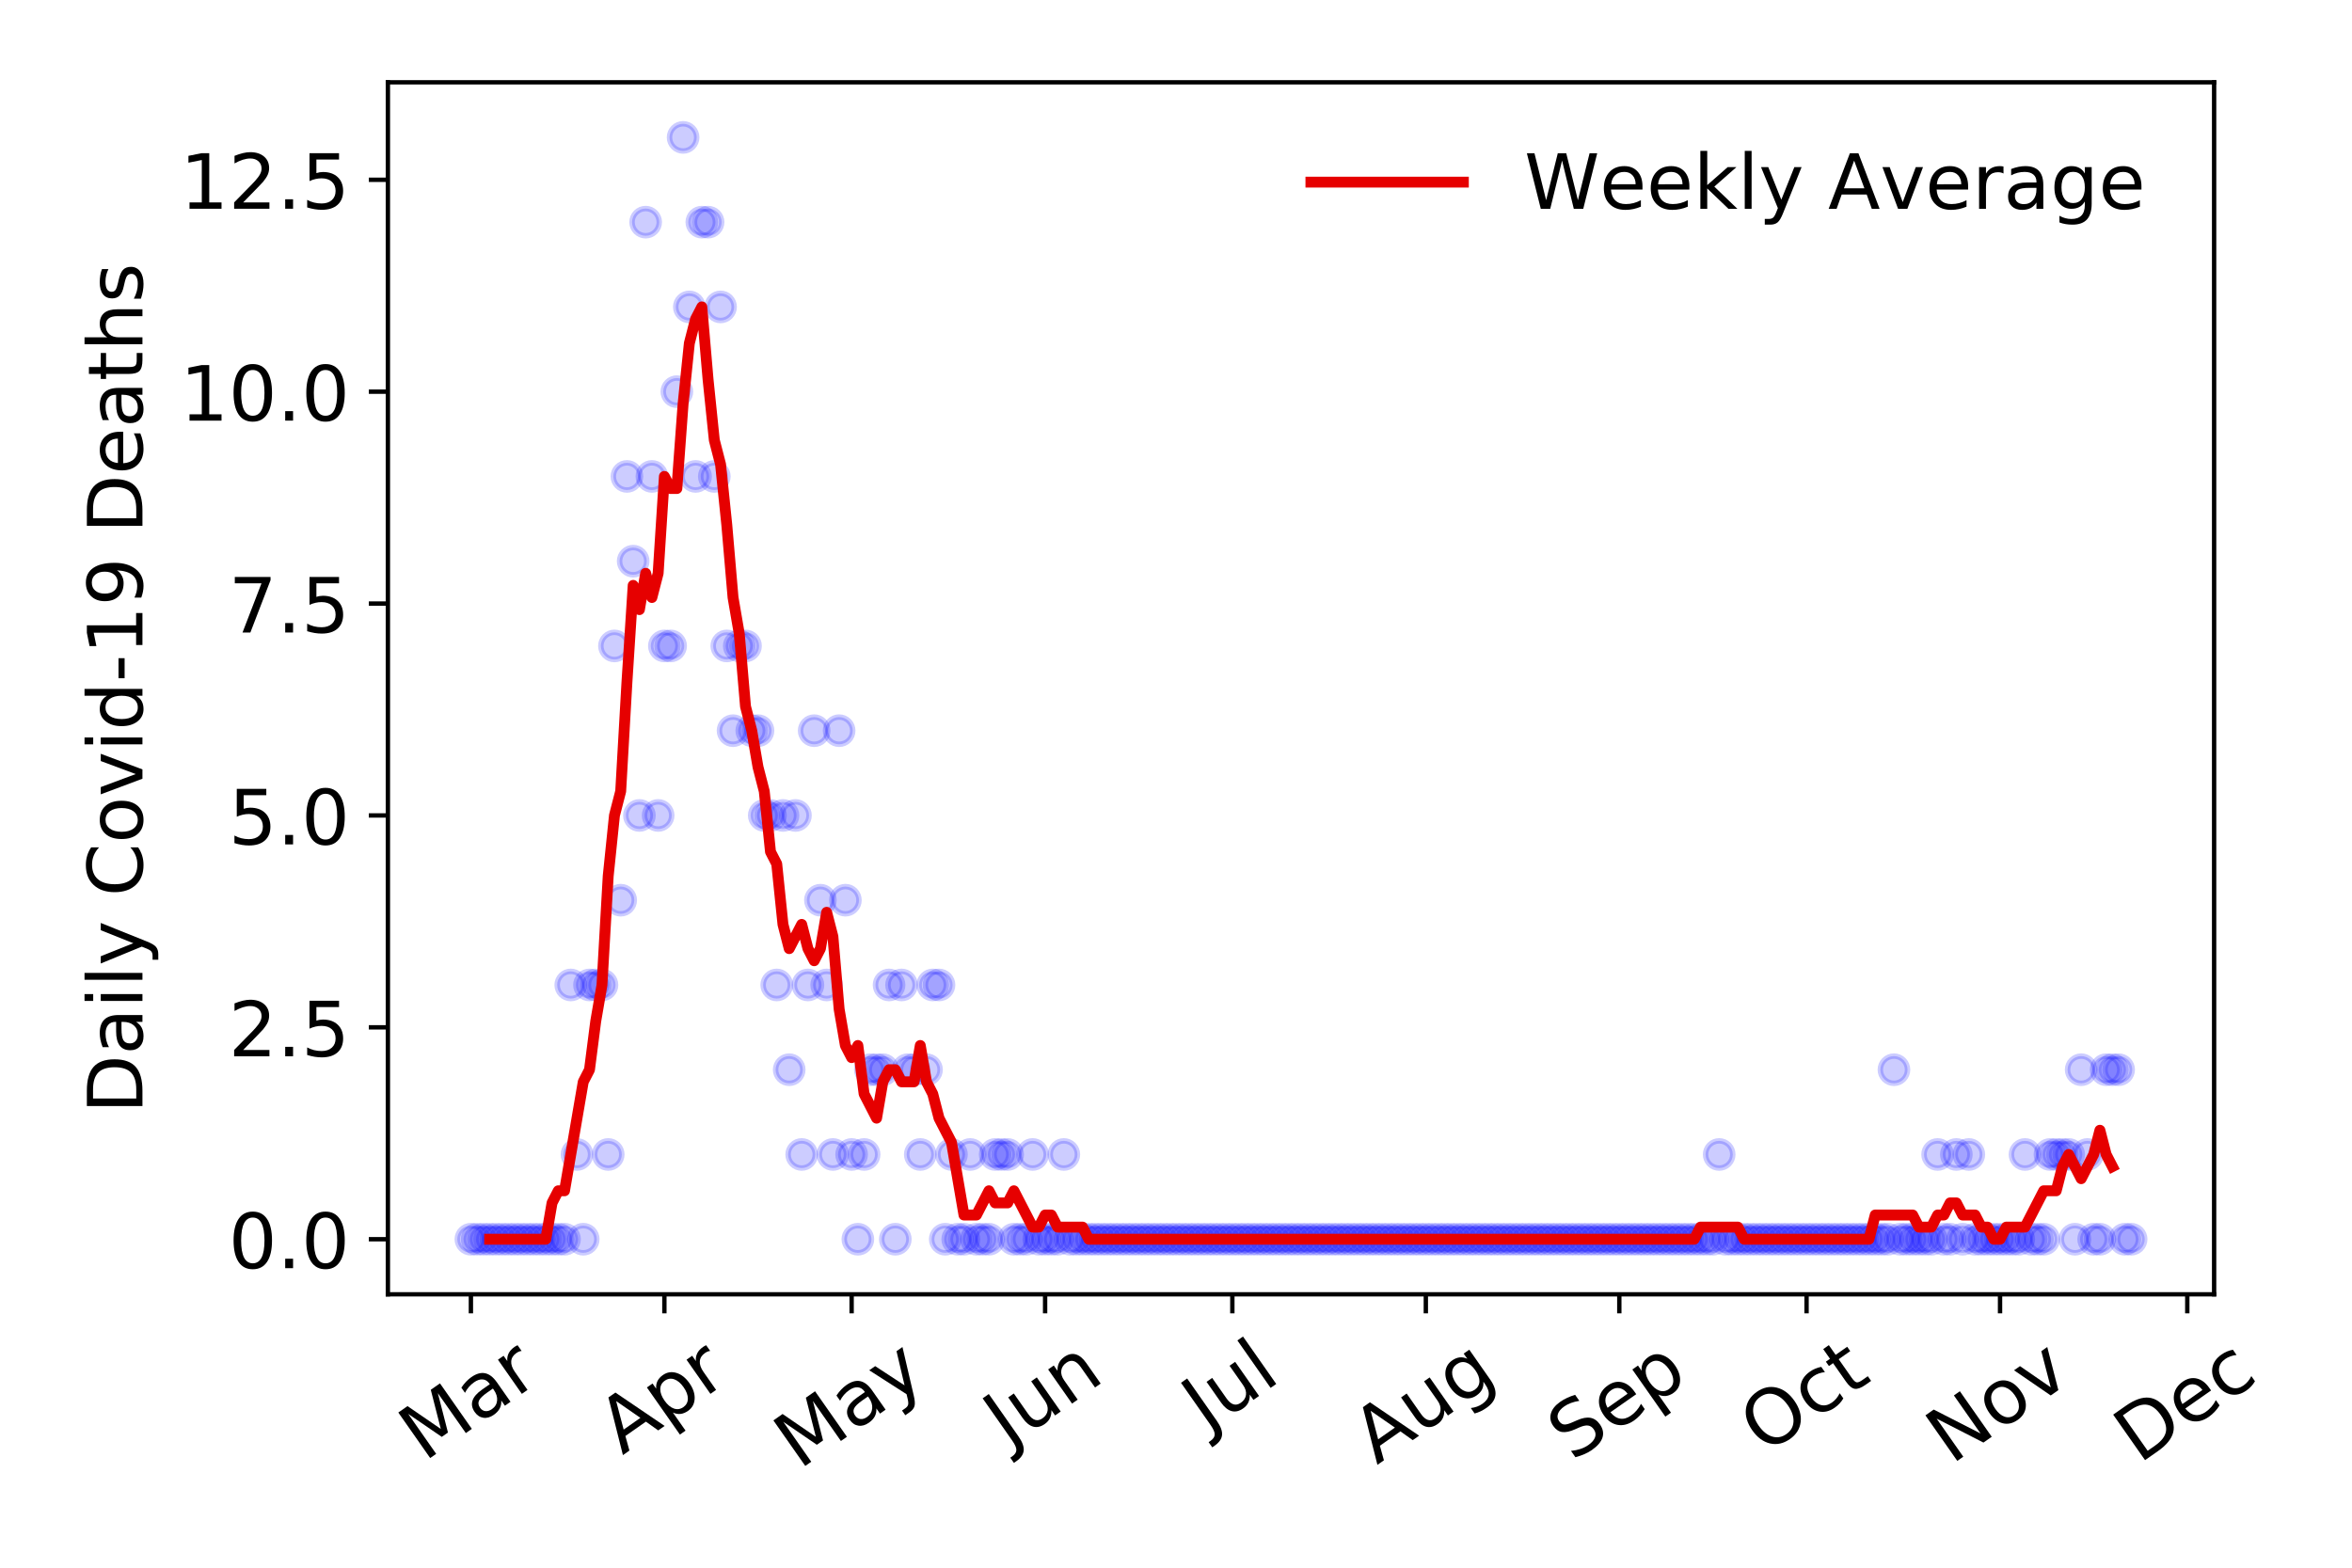 <?xml version="1.0" encoding="utf-8" standalone="no"?>
<!DOCTYPE svg PUBLIC "-//W3C//DTD SVG 1.1//EN"
  "http://www.w3.org/Graphics/SVG/1.1/DTD/svg11.dtd">
<!-- Created with matplotlib (https://matplotlib.org/) -->
<svg height="288pt" version="1.1" viewBox="0 0 432 288" width="432pt" xmlns="http://www.w3.org/2000/svg" xmlns:xlink="http://www.w3.org/1999/xlink">
 <defs>
  <style type="text/css">
*{stroke-linecap:butt;stroke-linejoin:round;}
  </style>
 </defs>
 <g id="figure_1">
  <g id="patch_1">
   <path d="M 0 288 
L 432 288 
L 432 0 
L 0 0 
z
" style="fill:#ffffff;"/>
  </g>
  <g id="axes_1">
   <g id="patch_2">
    <path d="M 71.245 237.778 
L 406.675 237.778 
L 406.675 15.12 
L 71.245 15.12 
z
" style="fill:#ffffff;"/>
   </g>
   <g id="matplotlib.axis_1">
    <g id="xtick_1">
     <g id="line2d_1">
      <defs>
       <path d="M 0 0 
L 0 3.5 
" id="m0f4f5bf493" style="stroke:#000000;stroke-width:0.8;"/>
      </defs>
      <g>
       <use style="stroke:#000000;stroke-width:0.8;" x="86.492" xlink:href="#m0f4f5bf493" y="237.778"/>
      </g>
     </g>
     <g id="text_1">
      <!-- Mar -->
      <defs>
       <path d="M 9.812 72.906 
L 24.516 72.906 
L 43.109 23.297 
L 61.812 72.906 
L 76.516 72.906 
L 76.516 0 
L 66.891 0 
L 66.891 64.016 
L 48.094 14.016 
L 38.188 14.016 
L 19.391 64.016 
L 19.391 0 
L 9.812 0 
z
" id="DejaVuSans-77"/>
       <path d="M 34.281 27.484 
Q 23.391 27.484 19.188 25 
Q 14.984 22.516 14.984 16.5 
Q 14.984 11.719 18.141 8.906 
Q 21.297 6.109 26.703 6.109 
Q 34.188 6.109 38.703 11.406 
Q 43.219 16.703 43.219 25.484 
L 43.219 27.484 
z
M 52.203 31.203 
L 52.203 0 
L 43.219 0 
L 43.219 8.297 
Q 40.141 3.328 35.547 0.953 
Q 30.953 -1.422 24.312 -1.422 
Q 15.922 -1.422 10.953 3.297 
Q 6 8.016 6 15.922 
Q 6 25.141 12.172 29.828 
Q 18.359 34.516 30.609 34.516 
L 43.219 34.516 
L 43.219 35.406 
Q 43.219 41.609 39.141 45 
Q 35.062 48.391 27.688 48.391 
Q 23 48.391 18.547 47.266 
Q 14.109 46.141 10.016 43.891 
L 10.016 52.203 
Q 14.938 54.109 19.578 55.047 
Q 24.219 56 28.609 56 
Q 40.484 56 46.344 49.844 
Q 52.203 43.703 52.203 31.203 
z
" id="DejaVuSans-97"/>
       <path d="M 41.109 46.297 
Q 39.594 47.172 37.812 47.578 
Q 36.031 48 33.891 48 
Q 26.266 48 22.188 43.047 
Q 18.109 38.094 18.109 28.812 
L 18.109 0 
L 9.078 0 
L 9.078 54.688 
L 18.109 54.688 
L 18.109 46.188 
Q 20.953 51.172 25.484 53.578 
Q 30.031 56 36.531 56 
Q 37.453 56 38.578 55.875 
Q 39.703 55.766 41.062 55.516 
z
" id="DejaVuSans-114"/>
      </defs>
      <g transform="translate(77.889 268.643)rotate(-35)scale(0.14 -0.14)">
       <use xlink:href="#DejaVuSans-77"/>
       <use x="86.279" xlink:href="#DejaVuSans-97"/>
       <use x="147.559" xlink:href="#DejaVuSans-114"/>
      </g>
     </g>
    </g>
    <g id="xtick_2">
     <g id="line2d_2">
      <g>
       <use style="stroke:#000000;stroke-width:0.8;" x="122.03" xlink:href="#m0f4f5bf493" y="237.778"/>
      </g>
     </g>
     <g id="text_2">
      <!-- Apr -->
      <defs>
       <path d="M 34.188 63.188 
L 20.797 26.906 
L 47.609 26.906 
z
M 28.609 72.906 
L 39.797 72.906 
L 67.578 0 
L 57.328 0 
L 50.688 18.703 
L 17.828 18.703 
L 11.188 0 
L 0.781 0 
z
" id="DejaVuSans-65"/>
       <path d="M 18.109 8.203 
L 18.109 -20.797 
L 9.078 -20.797 
L 9.078 54.688 
L 18.109 54.688 
L 18.109 46.391 
Q 20.953 51.266 25.266 53.625 
Q 29.594 56 35.594 56 
Q 45.562 56 51.781 48.094 
Q 58.016 40.188 58.016 27.297 
Q 58.016 14.406 51.781 6.484 
Q 45.562 -1.422 35.594 -1.422 
Q 29.594 -1.422 25.266 0.953 
Q 20.953 3.328 18.109 8.203 
z
M 48.688 27.297 
Q 48.688 37.203 44.609 42.844 
Q 40.531 48.484 33.406 48.484 
Q 26.266 48.484 22.188 42.844 
Q 18.109 37.203 18.109 27.297 
Q 18.109 17.391 22.188 11.75 
Q 26.266 6.109 33.406 6.109 
Q 40.531 6.109 44.609 11.75 
Q 48.688 17.391 48.688 27.297 
z
" id="DejaVuSans-112"/>
      </defs>
      <g transform="translate(114.325 267.384)rotate(-35)scale(0.14 -0.14)">
       <use xlink:href="#DejaVuSans-65"/>
       <use x="68.408" xlink:href="#DejaVuSans-112"/>
       <use x="131.885" xlink:href="#DejaVuSans-114"/>
      </g>
     </g>
    </g>
    <g id="xtick_3">
     <g id="line2d_3">
      <g>
       <use style="stroke:#000000;stroke-width:0.8;" x="156.421" xlink:href="#m0f4f5bf493" y="237.778"/>
      </g>
     </g>
     <g id="text_3">
      <!-- May -->
      <defs>
       <path d="M 32.172 -5.078 
Q 28.375 -14.844 24.75 -17.812 
Q 21.141 -20.797 15.094 -20.797 
L 7.906 -20.797 
L 7.906 -13.281 
L 13.188 -13.281 
Q 16.891 -13.281 18.938 -11.516 
Q 21 -9.766 23.484 -3.219 
L 25.094 0.875 
L 2.984 54.688 
L 12.5 54.688 
L 29.594 11.922 
L 46.688 54.688 
L 56.203 54.688 
z
" id="DejaVuSans-121"/>
      </defs>
      <g transform="translate(146.782 270.094)rotate(-35)scale(0.14 -0.14)">
       <use xlink:href="#DejaVuSans-77"/>
       <use x="86.279" xlink:href="#DejaVuSans-97"/>
       <use x="147.559" xlink:href="#DejaVuSans-121"/>
      </g>
     </g>
    </g>
    <g id="xtick_4">
     <g id="line2d_4">
      <g>
       <use style="stroke:#000000;stroke-width:0.8;" x="191.959" xlink:href="#m0f4f5bf493" y="237.778"/>
      </g>
     </g>
     <g id="text_4">
      <!-- Jun -->
      <defs>
       <path d="M 9.812 72.906 
L 19.672 72.906 
L 19.672 5.078 
Q 19.672 -8.109 14.672 -14.062 
Q 9.672 -20.016 -1.422 -20.016 
L -5.172 -20.016 
L -5.172 -11.719 
L -2.094 -11.719 
Q 4.438 -11.719 7.125 -8.047 
Q 9.812 -4.391 9.812 5.078 
z
" id="DejaVuSans-74"/>
       <path d="M 8.5 21.578 
L 8.5 54.688 
L 17.484 54.688 
L 17.484 21.922 
Q 17.484 14.156 20.5 10.266 
Q 23.531 6.391 29.594 6.391 
Q 36.859 6.391 41.078 11.031 
Q 45.312 15.672 45.312 23.688 
L 45.312 54.688 
L 54.297 54.688 
L 54.297 0 
L 45.312 0 
L 45.312 8.406 
Q 42.047 3.422 37.719 1 
Q 33.406 -1.422 27.688 -1.422 
Q 18.266 -1.422 13.375 4.438 
Q 8.5 10.297 8.5 21.578 
z
M 31.109 56 
z
" id="DejaVuSans-117"/>
       <path d="M 54.891 33.016 
L 54.891 0 
L 45.906 0 
L 45.906 32.719 
Q 45.906 40.484 42.875 44.328 
Q 39.844 48.188 33.797 48.188 
Q 26.516 48.188 22.312 43.547 
Q 18.109 38.922 18.109 30.906 
L 18.109 0 
L 9.078 0 
L 9.078 54.688 
L 18.109 54.688 
L 18.109 46.188 
Q 21.344 51.125 25.703 53.562 
Q 30.078 56 35.797 56 
Q 45.219 56 50.047 50.172 
Q 54.891 44.344 54.891 33.016 
z
" id="DejaVuSans-110"/>
      </defs>
      <g transform="translate(185.215 266.039)rotate(-35)scale(0.14 -0.14)">
       <use xlink:href="#DejaVuSans-74"/>
       <use x="29.492" xlink:href="#DejaVuSans-117"/>
       <use x="92.871" xlink:href="#DejaVuSans-110"/>
      </g>
     </g>
    </g>
    <g id="xtick_5">
     <g id="line2d_5">
      <g>
       <use style="stroke:#000000;stroke-width:0.8;" x="226.35" xlink:href="#m0f4f5bf493" y="237.778"/>
      </g>
     </g>
     <g id="text_5">
      <!-- Jul -->
      <defs>
       <path d="M 9.422 75.984 
L 18.406 75.984 
L 18.406 0 
L 9.422 0 
z
" id="DejaVuSans-108"/>
      </defs>
      <g transform="translate(221.647 263.181)rotate(-35)scale(0.14 -0.14)">
       <use xlink:href="#DejaVuSans-74"/>
       <use x="29.492" xlink:href="#DejaVuSans-117"/>
       <use x="92.871" xlink:href="#DejaVuSans-108"/>
      </g>
     </g>
    </g>
    <g id="xtick_6">
     <g id="line2d_6">
      <g>
       <use style="stroke:#000000;stroke-width:0.8;" x="261.888" xlink:href="#m0f4f5bf493" y="237.778"/>
      </g>
     </g>
     <g id="text_6">
      <!-- Aug -->
      <defs>
       <path d="M 45.406 27.984 
Q 45.406 37.75 41.375 43.109 
Q 37.359 48.484 30.078 48.484 
Q 22.859 48.484 18.828 43.109 
Q 14.797 37.75 14.797 27.984 
Q 14.797 18.266 18.828 12.891 
Q 22.859 7.516 30.078 7.516 
Q 37.359 7.516 41.375 12.891 
Q 45.406 18.266 45.406 27.984 
z
M 54.391 6.781 
Q 54.391 -7.172 48.188 -13.984 
Q 42 -20.797 29.203 -20.797 
Q 24.469 -20.797 20.266 -20.094 
Q 16.062 -19.391 12.109 -17.922 
L 12.109 -9.188 
Q 16.062 -11.328 19.922 -12.344 
Q 23.781 -13.375 27.781 -13.375 
Q 36.625 -13.375 41.016 -8.766 
Q 45.406 -4.156 45.406 5.172 
L 45.406 9.625 
Q 42.625 4.781 38.281 2.391 
Q 33.938 0 27.875 0 
Q 17.828 0 11.672 7.656 
Q 5.516 15.328 5.516 27.984 
Q 5.516 40.672 11.672 48.328 
Q 17.828 56 27.875 56 
Q 33.938 56 38.281 53.609 
Q 42.625 51.219 45.406 46.391 
L 45.406 54.688 
L 54.391 54.688 
z
" id="DejaVuSans-103"/>
      </defs>
      <g transform="translate(252.907 269.172)rotate(-35)scale(0.14 -0.14)">
       <use xlink:href="#DejaVuSans-65"/>
       <use x="68.408" xlink:href="#DejaVuSans-117"/>
       <use x="131.787" xlink:href="#DejaVuSans-103"/>
      </g>
     </g>
    </g>
    <g id="xtick_7">
     <g id="line2d_7">
      <g>
       <use style="stroke:#000000;stroke-width:0.8;" x="297.425" xlink:href="#m0f4f5bf493" y="237.778"/>
      </g>
     </g>
     <g id="text_7">
      <!-- Sep -->
      <defs>
       <path d="M 53.516 70.516 
L 53.516 60.891 
Q 47.906 63.578 42.922 64.891 
Q 37.938 66.219 33.297 66.219 
Q 25.25 66.219 20.875 63.094 
Q 16.5 59.969 16.5 54.203 
Q 16.5 49.359 19.406 46.891 
Q 22.312 44.438 30.422 42.922 
L 36.375 41.703 
Q 47.406 39.594 52.656 34.297 
Q 57.906 29 57.906 20.125 
Q 57.906 9.516 50.797 4.047 
Q 43.703 -1.422 29.984 -1.422 
Q 24.812 -1.422 18.969 -0.25 
Q 13.141 0.922 6.891 3.219 
L 6.891 13.375 
Q 12.891 10.016 18.656 8.297 
Q 24.422 6.594 29.984 6.594 
Q 38.422 6.594 43.016 9.906 
Q 47.609 13.234 47.609 19.391 
Q 47.609 24.75 44.312 27.781 
Q 41.016 30.812 33.5 32.328 
L 27.484 33.5 
Q 16.453 35.688 11.516 40.375 
Q 6.594 45.062 6.594 53.422 
Q 6.594 63.094 13.406 68.656 
Q 20.219 74.219 32.172 74.219 
Q 37.312 74.219 42.625 73.281 
Q 47.953 72.359 53.516 70.516 
z
" id="DejaVuSans-83"/>
       <path d="M 56.203 29.594 
L 56.203 25.203 
L 14.891 25.203 
Q 15.484 15.922 20.484 11.062 
Q 25.484 6.203 34.422 6.203 
Q 39.594 6.203 44.453 7.469 
Q 49.312 8.734 54.109 11.281 
L 54.109 2.781 
Q 49.266 0.734 44.188 -0.344 
Q 39.109 -1.422 33.891 -1.422 
Q 20.797 -1.422 13.156 6.188 
Q 5.516 13.812 5.516 26.812 
Q 5.516 40.234 12.766 48.109 
Q 20.016 56 32.328 56 
Q 43.359 56 49.781 48.891 
Q 56.203 41.797 56.203 29.594 
z
M 47.219 32.234 
Q 47.125 39.594 43.094 43.984 
Q 39.062 48.391 32.422 48.391 
Q 24.906 48.391 20.391 44.141 
Q 15.875 39.891 15.188 32.172 
z
" id="DejaVuSans-101"/>
      </defs>
      <g transform="translate(288.833 268.629)rotate(-35)scale(0.14 -0.14)">
       <use xlink:href="#DejaVuSans-83"/>
       <use x="63.477" xlink:href="#DejaVuSans-101"/>
       <use x="125" xlink:href="#DejaVuSans-112"/>
      </g>
     </g>
    </g>
    <g id="xtick_8">
     <g id="line2d_8">
      <g>
       <use style="stroke:#000000;stroke-width:0.8;" x="331.817" xlink:href="#m0f4f5bf493" y="237.778"/>
      </g>
     </g>
     <g id="text_8">
      <!-- Oct -->
      <defs>
       <path d="M 39.406 66.219 
Q 28.656 66.219 22.328 58.203 
Q 16.016 50.203 16.016 36.375 
Q 16.016 22.609 22.328 14.594 
Q 28.656 6.594 39.406 6.594 
Q 50.141 6.594 56.422 14.594 
Q 62.703 22.609 62.703 36.375 
Q 62.703 50.203 56.422 58.203 
Q 50.141 66.219 39.406 66.219 
z
M 39.406 74.219 
Q 54.734 74.219 63.906 63.938 
Q 73.094 53.656 73.094 36.375 
Q 73.094 19.141 63.906 8.859 
Q 54.734 -1.422 39.406 -1.422 
Q 24.031 -1.422 14.812 8.828 
Q 5.609 19.094 5.609 36.375 
Q 5.609 53.656 14.812 63.938 
Q 24.031 74.219 39.406 74.219 
z
" id="DejaVuSans-79"/>
       <path d="M 48.781 52.594 
L 48.781 44.188 
Q 44.969 46.297 41.141 47.344 
Q 37.312 48.391 33.406 48.391 
Q 24.656 48.391 19.812 42.844 
Q 14.984 37.312 14.984 27.297 
Q 14.984 17.281 19.812 11.734 
Q 24.656 6.203 33.406 6.203 
Q 37.312 6.203 41.141 7.25 
Q 44.969 8.297 48.781 10.406 
L 48.781 2.094 
Q 45.016 0.344 40.984 -0.531 
Q 36.969 -1.422 32.422 -1.422 
Q 20.062 -1.422 12.781 6.344 
Q 5.516 14.109 5.516 27.297 
Q 5.516 40.672 12.859 48.328 
Q 20.219 56 33.016 56 
Q 37.156 56 41.109 55.141 
Q 45.062 54.297 48.781 52.594 
z
" id="DejaVuSans-99"/>
       <path d="M 18.312 70.219 
L 18.312 54.688 
L 36.812 54.688 
L 36.812 47.703 
L 18.312 47.703 
L 18.312 18.016 
Q 18.312 11.328 20.141 9.422 
Q 21.969 7.516 27.594 7.516 
L 36.812 7.516 
L 36.812 0 
L 27.594 0 
Q 17.188 0 13.234 3.875 
Q 9.281 7.766 9.281 18.016 
L 9.281 47.703 
L 2.688 47.703 
L 2.688 54.688 
L 9.281 54.688 
L 9.281 70.219 
z
" id="DejaVuSans-116"/>
      </defs>
      <g transform="translate(324.118 267.377)rotate(-35)scale(0.14 -0.14)">
       <use xlink:href="#DejaVuSans-79"/>
       <use x="78.711" xlink:href="#DejaVuSans-99"/>
       <use x="133.691" xlink:href="#DejaVuSans-116"/>
      </g>
     </g>
    </g>
    <g id="xtick_9">
     <g id="line2d_9">
      <g>
       <use style="stroke:#000000;stroke-width:0.8;" x="367.355" xlink:href="#m0f4f5bf493" y="237.778"/>
      </g>
     </g>
     <g id="text_9">
      <!-- Nov -->
      <defs>
       <path d="M 9.812 72.906 
L 23.094 72.906 
L 55.422 11.922 
L 55.422 72.906 
L 64.984 72.906 
L 64.984 0 
L 51.703 0 
L 19.391 60.984 
L 19.391 0 
L 9.812 0 
z
" id="DejaVuSans-78"/>
       <path d="M 30.609 48.391 
Q 23.391 48.391 19.188 42.75 
Q 14.984 37.109 14.984 27.297 
Q 14.984 17.484 19.156 11.844 
Q 23.344 6.203 30.609 6.203 
Q 37.797 6.203 41.984 11.859 
Q 46.188 17.531 46.188 27.297 
Q 46.188 37.016 41.984 42.703 
Q 37.797 48.391 30.609 48.391 
z
M 30.609 56 
Q 42.328 56 49.016 48.375 
Q 55.719 40.766 55.719 27.297 
Q 55.719 13.875 49.016 6.219 
Q 42.328 -1.422 30.609 -1.422 
Q 18.844 -1.422 12.172 6.219 
Q 5.516 13.875 5.516 27.297 
Q 5.516 40.766 12.172 48.375 
Q 18.844 56 30.609 56 
z
" id="DejaVuSans-111"/>
       <path d="M 2.984 54.688 
L 12.5 54.688 
L 29.594 8.797 
L 46.688 54.688 
L 56.203 54.688 
L 35.688 0 
L 23.484 0 
z
" id="DejaVuSans-118"/>
      </defs>
      <g transform="translate(358.378 269.166)rotate(-35)scale(0.14 -0.14)">
       <use xlink:href="#DejaVuSans-78"/>
       <use x="74.805" xlink:href="#DejaVuSans-111"/>
       <use x="135.986" xlink:href="#DejaVuSans-118"/>
      </g>
     </g>
    </g>
    <g id="xtick_10">
     <g id="line2d_10">
      <g>
       <use style="stroke:#000000;stroke-width:0.8;" x="401.746" xlink:href="#m0f4f5bf493" y="237.778"/>
      </g>
     </g>
     <g id="text_10">
      <!-- Dec -->
      <defs>
       <path d="M 19.672 64.797 
L 19.672 8.109 
L 31.594 8.109 
Q 46.688 8.109 53.688 14.938 
Q 60.688 21.781 60.688 36.531 
Q 60.688 51.172 53.688 57.984 
Q 46.688 64.797 31.594 64.797 
z
M 9.812 72.906 
L 30.078 72.906 
Q 51.266 72.906 61.172 64.094 
Q 71.094 55.281 71.094 36.531 
Q 71.094 17.672 61.125 8.828 
Q 51.172 0 30.078 0 
L 9.812 0 
z
" id="DejaVuSans-68"/>
      </defs>
      <g transform="translate(392.865 269.032)rotate(-35)scale(0.14 -0.14)">
       <use xlink:href="#DejaVuSans-68"/>
       <use x="77.002" xlink:href="#DejaVuSans-101"/>
       <use x="138.525" xlink:href="#DejaVuSans-99"/>
      </g>
     </g>
    </g>
   </g>
   <g id="matplotlib.axis_2">
    <g id="ytick_1">
     <g id="line2d_11">
      <defs>
       <path d="M 0 0 
L -3.5 0 
" id="m19e95550b0" style="stroke:#000000;stroke-width:0.8;"/>
      </defs>
      <g>
       <use style="stroke:#000000;stroke-width:0.8;" x="71.245" xlink:href="#m19e95550b0" y="227.657"/>
      </g>
     </g>
     <g id="text_11">
      <!-- 0.0 -->
      <defs>
       <path d="M 31.781 66.406 
Q 24.172 66.406 20.328 58.906 
Q 16.5 51.422 16.5 36.375 
Q 16.5 21.391 20.328 13.891 
Q 24.172 6.391 31.781 6.391 
Q 39.453 6.391 43.281 13.891 
Q 47.125 21.391 47.125 36.375 
Q 47.125 51.422 43.281 58.906 
Q 39.453 66.406 31.781 66.406 
z
M 31.781 74.219 
Q 44.047 74.219 50.516 64.516 
Q 56.984 54.828 56.984 36.375 
Q 56.984 17.969 50.516 8.266 
Q 44.047 -1.422 31.781 -1.422 
Q 19.531 -1.422 13.062 8.266 
Q 6.594 17.969 6.594 36.375 
Q 6.594 54.828 13.062 64.516 
Q 19.531 74.219 31.781 74.219 
z
" id="DejaVuSans-48"/>
       <path d="M 10.688 12.406 
L 21 12.406 
L 21 0 
L 10.688 0 
z
" id="DejaVuSans-46"/>
      </defs>
      <g transform="translate(41.981 232.976)scale(0.14 -0.14)">
       <use xlink:href="#DejaVuSans-48"/>
       <use x="63.623" xlink:href="#DejaVuSans-46"/>
       <use x="95.41" xlink:href="#DejaVuSans-48"/>
      </g>
     </g>
    </g>
    <g id="ytick_2">
     <g id="line2d_12">
      <g>
       <use style="stroke:#000000;stroke-width:0.8;" x="71.245" xlink:href="#m19e95550b0" y="188.731"/>
      </g>
     </g>
     <g id="text_12">
      <!-- 2.5 -->
      <defs>
       <path d="M 19.188 8.297 
L 53.609 8.297 
L 53.609 0 
L 7.328 0 
L 7.328 8.297 
Q 12.938 14.109 22.625 23.891 
Q 32.328 33.688 34.812 36.531 
Q 39.547 41.844 41.422 45.531 
Q 43.312 49.219 43.312 52.781 
Q 43.312 58.594 39.234 62.25 
Q 35.156 65.922 28.609 65.922 
Q 23.969 65.922 18.812 64.312 
Q 13.672 62.703 7.812 59.422 
L 7.812 69.391 
Q 13.766 71.781 18.938 73 
Q 24.125 74.219 28.422 74.219 
Q 39.75 74.219 46.484 68.547 
Q 53.219 62.891 53.219 53.422 
Q 53.219 48.922 51.531 44.891 
Q 49.859 40.875 45.406 35.406 
Q 44.188 33.984 37.641 27.219 
Q 31.109 20.453 19.188 8.297 
z
" id="DejaVuSans-50"/>
       <path d="M 10.797 72.906 
L 49.516 72.906 
L 49.516 64.594 
L 19.828 64.594 
L 19.828 46.734 
Q 21.969 47.469 24.109 47.828 
Q 26.266 48.188 28.422 48.188 
Q 40.625 48.188 47.75 41.5 
Q 54.891 34.812 54.891 23.391 
Q 54.891 11.625 47.562 5.094 
Q 40.234 -1.422 26.906 -1.422 
Q 22.312 -1.422 17.547 -0.641 
Q 12.797 0.141 7.719 1.703 
L 7.719 11.625 
Q 12.109 9.234 16.797 8.062 
Q 21.484 6.891 26.703 6.891 
Q 35.156 6.891 40.078 11.328 
Q 45.016 15.766 45.016 23.391 
Q 45.016 31 40.078 35.438 
Q 35.156 39.891 26.703 39.891 
Q 22.75 39.891 18.812 39.016 
Q 14.891 38.141 10.797 36.281 
z
" id="DejaVuSans-53"/>
      </defs>
      <g transform="translate(41.981 194.05)scale(0.14 -0.14)">
       <use xlink:href="#DejaVuSans-50"/>
       <use x="63.623" xlink:href="#DejaVuSans-46"/>
       <use x="95.41" xlink:href="#DejaVuSans-53"/>
      </g>
     </g>
    </g>
    <g id="ytick_3">
     <g id="line2d_13">
      <g>
       <use style="stroke:#000000;stroke-width:0.8;" x="71.245" xlink:href="#m19e95550b0" y="149.805"/>
      </g>
     </g>
     <g id="text_13">
      <!-- 5.0 -->
      <g transform="translate(41.981 155.124)scale(0.14 -0.14)">
       <use xlink:href="#DejaVuSans-53"/>
       <use x="63.623" xlink:href="#DejaVuSans-46"/>
       <use x="95.41" xlink:href="#DejaVuSans-48"/>
      </g>
     </g>
    </g>
    <g id="ytick_4">
     <g id="line2d_14">
      <g>
       <use style="stroke:#000000;stroke-width:0.8;" x="71.245" xlink:href="#m19e95550b0" y="110.879"/>
      </g>
     </g>
     <g id="text_14">
      <!-- 7.5 -->
      <defs>
       <path d="M 8.203 72.906 
L 55.078 72.906 
L 55.078 68.703 
L 28.609 0 
L 18.312 0 
L 43.219 64.594 
L 8.203 64.594 
z
" id="DejaVuSans-55"/>
      </defs>
      <g transform="translate(41.981 116.197)scale(0.14 -0.14)">
       <use xlink:href="#DejaVuSans-55"/>
       <use x="63.623" xlink:href="#DejaVuSans-46"/>
       <use x="95.41" xlink:href="#DejaVuSans-53"/>
      </g>
     </g>
    </g>
    <g id="ytick_5">
     <g id="line2d_15">
      <g>
       <use style="stroke:#000000;stroke-width:0.8;" x="71.245" xlink:href="#m19e95550b0" y="71.952"/>
      </g>
     </g>
     <g id="text_15">
      <!-- 10.0 -->
      <defs>
       <path d="M 12.406 8.297 
L 28.516 8.297 
L 28.516 63.922 
L 10.984 60.406 
L 10.984 69.391 
L 28.422 72.906 
L 38.281 72.906 
L 38.281 8.297 
L 54.391 8.297 
L 54.391 0 
L 12.406 0 
z
" id="DejaVuSans-49"/>
      </defs>
      <g transform="translate(33.073 77.271)scale(0.14 -0.14)">
       <use xlink:href="#DejaVuSans-49"/>
       <use x="63.623" xlink:href="#DejaVuSans-48"/>
       <use x="127.246" xlink:href="#DejaVuSans-46"/>
       <use x="159.033" xlink:href="#DejaVuSans-48"/>
      </g>
     </g>
    </g>
    <g id="ytick_6">
     <g id="line2d_16">
      <g>
       <use style="stroke:#000000;stroke-width:0.8;" x="71.245" xlink:href="#m19e95550b0" y="33.026"/>
      </g>
     </g>
     <g id="text_16">
      <!-- 12.5 -->
      <g transform="translate(33.073 38.345)scale(0.14 -0.14)">
       <use xlink:href="#DejaVuSans-49"/>
       <use x="63.623" xlink:href="#DejaVuSans-50"/>
       <use x="127.246" xlink:href="#DejaVuSans-46"/>
       <use x="159.033" xlink:href="#DejaVuSans-53"/>
      </g>
     </g>
    </g>
    <g id="text_17">
     <!-- Daily Covid-19 Deaths -->
     <defs>
      <path d="M 9.422 54.688 
L 18.406 54.688 
L 18.406 0 
L 9.422 0 
z
M 9.422 75.984 
L 18.406 75.984 
L 18.406 64.594 
L 9.422 64.594 
z
" id="DejaVuSans-105"/>
      <path id="DejaVuSans-32"/>
      <path d="M 64.406 67.281 
L 64.406 56.891 
Q 59.422 61.531 53.781 63.812 
Q 48.141 66.109 41.797 66.109 
Q 29.297 66.109 22.656 58.469 
Q 16.016 50.828 16.016 36.375 
Q 16.016 21.969 22.656 14.328 
Q 29.297 6.688 41.797 6.688 
Q 48.141 6.688 53.781 8.984 
Q 59.422 11.281 64.406 15.922 
L 64.406 5.609 
Q 59.234 2.094 53.438 0.328 
Q 47.656 -1.422 41.219 -1.422 
Q 24.656 -1.422 15.125 8.703 
Q 5.609 18.844 5.609 36.375 
Q 5.609 53.953 15.125 64.078 
Q 24.656 74.219 41.219 74.219 
Q 47.75 74.219 53.531 72.484 
Q 59.328 70.75 64.406 67.281 
z
" id="DejaVuSans-67"/>
      <path d="M 45.406 46.391 
L 45.406 75.984 
L 54.391 75.984 
L 54.391 0 
L 45.406 0 
L 45.406 8.203 
Q 42.578 3.328 38.25 0.953 
Q 33.938 -1.422 27.875 -1.422 
Q 17.969 -1.422 11.734 6.484 
Q 5.516 14.406 5.516 27.297 
Q 5.516 40.188 11.734 48.094 
Q 17.969 56 27.875 56 
Q 33.938 56 38.25 53.625 
Q 42.578 51.266 45.406 46.391 
z
M 14.797 27.297 
Q 14.797 17.391 18.875 11.75 
Q 22.953 6.109 30.078 6.109 
Q 37.203 6.109 41.297 11.75 
Q 45.406 17.391 45.406 27.297 
Q 45.406 37.203 41.297 42.844 
Q 37.203 48.484 30.078 48.484 
Q 22.953 48.484 18.875 42.844 
Q 14.797 37.203 14.797 27.297 
z
" id="DejaVuSans-100"/>
      <path d="M 4.891 31.391 
L 31.203 31.391 
L 31.203 23.391 
L 4.891 23.391 
z
" id="DejaVuSans-45"/>
      <path d="M 10.984 1.516 
L 10.984 10.5 
Q 14.703 8.734 18.5 7.812 
Q 22.312 6.891 25.984 6.891 
Q 35.75 6.891 40.891 13.453 
Q 46.047 20.016 46.781 33.406 
Q 43.953 29.203 39.594 26.953 
Q 35.25 24.703 29.984 24.703 
Q 19.047 24.703 12.672 31.312 
Q 6.297 37.938 6.297 49.422 
Q 6.297 60.641 12.938 67.422 
Q 19.578 74.219 30.609 74.219 
Q 43.266 74.219 49.922 64.516 
Q 56.594 54.828 56.594 36.375 
Q 56.594 19.141 48.406 8.859 
Q 40.234 -1.422 26.422 -1.422 
Q 22.703 -1.422 18.891 -0.688 
Q 15.094 0.047 10.984 1.516 
z
M 30.609 32.422 
Q 37.25 32.422 41.125 36.953 
Q 45.016 41.5 45.016 49.422 
Q 45.016 57.281 41.125 61.844 
Q 37.25 66.406 30.609 66.406 
Q 23.969 66.406 20.094 61.844 
Q 16.219 57.281 16.219 49.422 
Q 16.219 41.5 20.094 36.953 
Q 23.969 32.422 30.609 32.422 
z
" id="DejaVuSans-57"/>
      <path d="M 54.891 33.016 
L 54.891 0 
L 45.906 0 
L 45.906 32.719 
Q 45.906 40.484 42.875 44.328 
Q 39.844 48.188 33.797 48.188 
Q 26.516 48.188 22.312 43.547 
Q 18.109 38.922 18.109 30.906 
L 18.109 0 
L 9.078 0 
L 9.078 75.984 
L 18.109 75.984 
L 18.109 46.188 
Q 21.344 51.125 25.703 53.562 
Q 30.078 56 35.797 56 
Q 45.219 56 50.047 50.172 
Q 54.891 44.344 54.891 33.016 
z
" id="DejaVuSans-104"/>
      <path d="M 44.281 53.078 
L 44.281 44.578 
Q 40.484 46.531 36.375 47.5 
Q 32.281 48.484 27.875 48.484 
Q 21.188 48.484 17.844 46.438 
Q 14.5 44.391 14.5 40.281 
Q 14.5 37.156 16.891 35.375 
Q 19.281 33.594 26.516 31.984 
L 29.594 31.297 
Q 39.156 29.25 43.188 25.516 
Q 47.219 21.781 47.219 15.094 
Q 47.219 7.469 41.188 3.016 
Q 35.156 -1.422 24.609 -1.422 
Q 20.219 -1.422 15.453 -0.562 
Q 10.688 0.297 5.422 2 
L 5.422 11.281 
Q 10.406 8.688 15.234 7.391 
Q 20.062 6.109 24.812 6.109 
Q 31.156 6.109 34.562 8.281 
Q 37.984 10.453 37.984 14.406 
Q 37.984 18.062 35.516 20.016 
Q 33.062 21.969 24.703 23.781 
L 21.578 24.516 
Q 13.234 26.266 9.516 29.906 
Q 5.812 33.547 5.812 39.891 
Q 5.812 47.609 11.281 51.797 
Q 16.75 56 26.812 56 
Q 31.781 56 36.172 55.266 
Q 40.578 54.547 44.281 53.078 
z
" id="DejaVuSans-115"/>
     </defs>
     <g transform="translate(26.162 204.56)rotate(-90)scale(0.14 -0.14)">
      <use xlink:href="#DejaVuSans-68"/>
      <use x="77.002" xlink:href="#DejaVuSans-97"/>
      <use x="138.281" xlink:href="#DejaVuSans-105"/>
      <use x="166.064" xlink:href="#DejaVuSans-108"/>
      <use x="193.848" xlink:href="#DejaVuSans-121"/>
      <use x="253.027" xlink:href="#DejaVuSans-32"/>
      <use x="284.814" xlink:href="#DejaVuSans-67"/>
      <use x="354.639" xlink:href="#DejaVuSans-111"/>
      <use x="415.82" xlink:href="#DejaVuSans-118"/>
      <use x="475" xlink:href="#DejaVuSans-105"/>
      <use x="502.783" xlink:href="#DejaVuSans-100"/>
      <use x="566.26" xlink:href="#DejaVuSans-45"/>
      <use x="602.344" xlink:href="#DejaVuSans-49"/>
      <use x="665.967" xlink:href="#DejaVuSans-57"/>
      <use x="729.59" xlink:href="#DejaVuSans-32"/>
      <use x="761.377" xlink:href="#DejaVuSans-68"/>
      <use x="838.379" xlink:href="#DejaVuSans-101"/>
      <use x="899.902" xlink:href="#DejaVuSans-97"/>
      <use x="961.182" xlink:href="#DejaVuSans-116"/>
      <use x="1000.391" xlink:href="#DejaVuSans-104"/>
      <use x="1063.77" xlink:href="#DejaVuSans-115"/>
     </g>
    </g>
   </g>
   <g id="line2d_17">
    <defs>
     <path d="M 0 2.5 
C 0.663 2.5 1.299 2.237 1.768 1.768 
C 2.237 1.299 2.5 0.663 2.5 0 
C 2.5 -0.663 2.237 -1.299 1.768 -1.768 
C 1.299 -2.237 0.663 -2.5 0 -2.5 
C -0.663 -2.5 -1.299 -2.237 -1.768 -1.768 
C -2.237 -1.299 -2.5 -0.663 -2.5 0 
C -2.5 0.663 -2.237 1.299 -1.768 1.768 
C -1.299 2.237 -0.663 2.5 0 2.5 
z
" id="m358c335714" style="stroke:#0000ff;stroke-opacity:0.2;"/>
    </defs>
    <g clip-path="url(#p2f66a13d09)">
     <use style="fill:#0000ff;fill-opacity:0.2;stroke:#0000ff;stroke-opacity:0.2;" x="86.492" xlink:href="#m358c335714" y="227.657"/>
     <use style="fill:#0000ff;fill-opacity:0.2;stroke:#0000ff;stroke-opacity:0.2;" x="87.638" xlink:href="#m358c335714" y="227.657"/>
     <use style="fill:#0000ff;fill-opacity:0.2;stroke:#0000ff;stroke-opacity:0.2;" x="88.785" xlink:href="#m358c335714" y="227.657"/>
     <use style="fill:#0000ff;fill-opacity:0.2;stroke:#0000ff;stroke-opacity:0.2;" x="89.931" xlink:href="#m358c335714" y="227.657"/>
     <use style="fill:#0000ff;fill-opacity:0.2;stroke:#0000ff;stroke-opacity:0.2;" x="91.077" xlink:href="#m358c335714" y="227.657"/>
     <use style="fill:#0000ff;fill-opacity:0.2;stroke:#0000ff;stroke-opacity:0.2;" x="92.224" xlink:href="#m358c335714" y="227.657"/>
     <use style="fill:#0000ff;fill-opacity:0.2;stroke:#0000ff;stroke-opacity:0.2;" x="93.37" xlink:href="#m358c335714" y="227.657"/>
     <use style="fill:#0000ff;fill-opacity:0.2;stroke:#0000ff;stroke-opacity:0.2;" x="94.516" xlink:href="#m358c335714" y="227.657"/>
     <use style="fill:#0000ff;fill-opacity:0.2;stroke:#0000ff;stroke-opacity:0.2;" x="95.663" xlink:href="#m358c335714" y="227.657"/>
     <use style="fill:#0000ff;fill-opacity:0.2;stroke:#0000ff;stroke-opacity:0.2;" x="96.809" xlink:href="#m358c335714" y="227.657"/>
     <use style="fill:#0000ff;fill-opacity:0.2;stroke:#0000ff;stroke-opacity:0.2;" x="97.956" xlink:href="#m358c335714" y="227.657"/>
     <use style="fill:#0000ff;fill-opacity:0.2;stroke:#0000ff;stroke-opacity:0.2;" x="99.102" xlink:href="#m358c335714" y="227.657"/>
     <use style="fill:#0000ff;fill-opacity:0.2;stroke:#0000ff;stroke-opacity:0.2;" x="100.248" xlink:href="#m358c335714" y="227.657"/>
     <use style="fill:#0000ff;fill-opacity:0.2;stroke:#0000ff;stroke-opacity:0.2;" x="101.395" xlink:href="#m358c335714" y="227.657"/>
     <use style="fill:#0000ff;fill-opacity:0.2;stroke:#0000ff;stroke-opacity:0.2;" x="102.541" xlink:href="#m358c335714" y="227.657"/>
     <use style="fill:#0000ff;fill-opacity:0.2;stroke:#0000ff;stroke-opacity:0.2;" x="103.688" xlink:href="#m358c335714" y="227.657"/>
     <use style="fill:#0000ff;fill-opacity:0.2;stroke:#0000ff;stroke-opacity:0.2;" x="104.834" xlink:href="#m358c335714" y="180.946"/>
     <use style="fill:#0000ff;fill-opacity:0.2;stroke:#0000ff;stroke-opacity:0.2;" x="105.98" xlink:href="#m358c335714" y="212.087"/>
     <use style="fill:#0000ff;fill-opacity:0.2;stroke:#0000ff;stroke-opacity:0.2;" x="107.127" xlink:href="#m358c335714" y="227.657"/>
     <use style="fill:#0000ff;fill-opacity:0.2;stroke:#0000ff;stroke-opacity:0.2;" x="108.273" xlink:href="#m358c335714" y="180.946"/>
     <use style="fill:#0000ff;fill-opacity:0.2;stroke:#0000ff;stroke-opacity:0.2;" x="109.419" xlink:href="#m358c335714" y="180.946"/>
     <use style="fill:#0000ff;fill-opacity:0.2;stroke:#0000ff;stroke-opacity:0.2;" x="110.566" xlink:href="#m358c335714" y="180.946"/>
     <use style="fill:#0000ff;fill-opacity:0.2;stroke:#0000ff;stroke-opacity:0.2;" x="111.712" xlink:href="#m358c335714" y="212.087"/>
     <use style="fill:#0000ff;fill-opacity:0.2;stroke:#0000ff;stroke-opacity:0.2;" x="112.859" xlink:href="#m358c335714" y="118.664"/>
     <use style="fill:#0000ff;fill-opacity:0.2;stroke:#0000ff;stroke-opacity:0.2;" x="114.005" xlink:href="#m358c335714" y="165.375"/>
     <use style="fill:#0000ff;fill-opacity:0.2;stroke:#0000ff;stroke-opacity:0.2;" x="115.151" xlink:href="#m358c335714" y="87.523"/>
     <use style="fill:#0000ff;fill-opacity:0.2;stroke:#0000ff;stroke-opacity:0.2;" x="116.298" xlink:href="#m358c335714" y="103.093"/>
     <use style="fill:#0000ff;fill-opacity:0.2;stroke:#0000ff;stroke-opacity:0.2;" x="117.444" xlink:href="#m358c335714" y="149.805"/>
     <use style="fill:#0000ff;fill-opacity:0.2;stroke:#0000ff;stroke-opacity:0.2;" x="118.59" xlink:href="#m358c335714" y="40.811"/>
     <use style="fill:#0000ff;fill-opacity:0.2;stroke:#0000ff;stroke-opacity:0.2;" x="119.737" xlink:href="#m358c335714" y="87.523"/>
     <use style="fill:#0000ff;fill-opacity:0.2;stroke:#0000ff;stroke-opacity:0.2;" x="120.883" xlink:href="#m358c335714" y="149.805"/>
     <use style="fill:#0000ff;fill-opacity:0.2;stroke:#0000ff;stroke-opacity:0.2;" x="122.03" xlink:href="#m358c335714" y="118.664"/>
     <use style="fill:#0000ff;fill-opacity:0.2;stroke:#0000ff;stroke-opacity:0.2;" x="123.176" xlink:href="#m358c335714" y="118.664"/>
     <use style="fill:#0000ff;fill-opacity:0.2;stroke:#0000ff;stroke-opacity:0.2;" x="124.322" xlink:href="#m358c335714" y="71.952"/>
     <use style="fill:#0000ff;fill-opacity:0.2;stroke:#0000ff;stroke-opacity:0.2;" x="125.469" xlink:href="#m358c335714" y="25.241"/>
     <use style="fill:#0000ff;fill-opacity:0.2;stroke:#0000ff;stroke-opacity:0.2;" x="126.615" xlink:href="#m358c335714" y="56.382"/>
     <use style="fill:#0000ff;fill-opacity:0.2;stroke:#0000ff;stroke-opacity:0.2;" x="127.761" xlink:href="#m358c335714" y="87.523"/>
     <use style="fill:#0000ff;fill-opacity:0.2;stroke:#0000ff;stroke-opacity:0.2;" x="128.908" xlink:href="#m358c335714" y="40.811"/>
     <use style="fill:#0000ff;fill-opacity:0.2;stroke:#0000ff;stroke-opacity:0.2;" x="130.054" xlink:href="#m358c335714" y="40.811"/>
     <use style="fill:#0000ff;fill-opacity:0.2;stroke:#0000ff;stroke-opacity:0.2;" x="131.201" xlink:href="#m358c335714" y="87.523"/>
     <use style="fill:#0000ff;fill-opacity:0.2;stroke:#0000ff;stroke-opacity:0.2;" x="132.347" xlink:href="#m358c335714" y="56.382"/>
     <use style="fill:#0000ff;fill-opacity:0.2;stroke:#0000ff;stroke-opacity:0.2;" x="133.493" xlink:href="#m358c335714" y="118.664"/>
     <use style="fill:#0000ff;fill-opacity:0.2;stroke:#0000ff;stroke-opacity:0.2;" x="134.64" xlink:href="#m358c335714" y="134.234"/>
     <use style="fill:#0000ff;fill-opacity:0.2;stroke:#0000ff;stroke-opacity:0.2;" x="135.786" xlink:href="#m358c335714" y="118.664"/>
     <use style="fill:#0000ff;fill-opacity:0.2;stroke:#0000ff;stroke-opacity:0.2;" x="136.932" xlink:href="#m358c335714" y="118.664"/>
     <use style="fill:#0000ff;fill-opacity:0.2;stroke:#0000ff;stroke-opacity:0.2;" x="138.079" xlink:href="#m358c335714" y="134.234"/>
     <use style="fill:#0000ff;fill-opacity:0.2;stroke:#0000ff;stroke-opacity:0.2;" x="139.225" xlink:href="#m358c335714" y="134.234"/>
     <use style="fill:#0000ff;fill-opacity:0.2;stroke:#0000ff;stroke-opacity:0.2;" x="140.372" xlink:href="#m358c335714" y="149.805"/>
     <use style="fill:#0000ff;fill-opacity:0.2;stroke:#0000ff;stroke-opacity:0.2;" x="141.518" xlink:href="#m358c335714" y="149.805"/>
     <use style="fill:#0000ff;fill-opacity:0.2;stroke:#0000ff;stroke-opacity:0.2;" x="142.664" xlink:href="#m358c335714" y="180.946"/>
     <use style="fill:#0000ff;fill-opacity:0.2;stroke:#0000ff;stroke-opacity:0.2;" x="143.811" xlink:href="#m358c335714" y="149.805"/>
     <use style="fill:#0000ff;fill-opacity:0.2;stroke:#0000ff;stroke-opacity:0.2;" x="144.957" xlink:href="#m358c335714" y="196.516"/>
     <use style="fill:#0000ff;fill-opacity:0.2;stroke:#0000ff;stroke-opacity:0.2;" x="146.104" xlink:href="#m358c335714" y="149.805"/>
     <use style="fill:#0000ff;fill-opacity:0.2;stroke:#0000ff;stroke-opacity:0.2;" x="147.25" xlink:href="#m358c335714" y="212.087"/>
     <use style="fill:#0000ff;fill-opacity:0.2;stroke:#0000ff;stroke-opacity:0.2;" x="148.396" xlink:href="#m358c335714" y="180.946"/>
     <use style="fill:#0000ff;fill-opacity:0.2;stroke:#0000ff;stroke-opacity:0.2;" x="149.543" xlink:href="#m358c335714" y="134.234"/>
     <use style="fill:#0000ff;fill-opacity:0.2;stroke:#0000ff;stroke-opacity:0.2;" x="150.689" xlink:href="#m358c335714" y="165.375"/>
     <use style="fill:#0000ff;fill-opacity:0.2;stroke:#0000ff;stroke-opacity:0.2;" x="151.835" xlink:href="#m358c335714" y="180.946"/>
     <use style="fill:#0000ff;fill-opacity:0.2;stroke:#0000ff;stroke-opacity:0.2;" x="152.982" xlink:href="#m358c335714" y="212.087"/>
     <use style="fill:#0000ff;fill-opacity:0.2;stroke:#0000ff;stroke-opacity:0.2;" x="154.128" xlink:href="#m358c335714" y="134.234"/>
     <use style="fill:#0000ff;fill-opacity:0.2;stroke:#0000ff;stroke-opacity:0.2;" x="155.275" xlink:href="#m358c335714" y="165.375"/>
     <use style="fill:#0000ff;fill-opacity:0.2;stroke:#0000ff;stroke-opacity:0.2;" x="156.421" xlink:href="#m358c335714" y="212.087"/>
     <use style="fill:#0000ff;fill-opacity:0.2;stroke:#0000ff;stroke-opacity:0.2;" x="157.567" xlink:href="#m358c335714" y="227.657"/>
     <use style="fill:#0000ff;fill-opacity:0.2;stroke:#0000ff;stroke-opacity:0.2;" x="158.714" xlink:href="#m358c335714" y="212.087"/>
     <use style="fill:#0000ff;fill-opacity:0.2;stroke:#0000ff;stroke-opacity:0.2;" x="159.86" xlink:href="#m358c335714" y="196.516"/>
     <use style="fill:#0000ff;fill-opacity:0.2;stroke:#0000ff;stroke-opacity:0.2;" x="161.006" xlink:href="#m358c335714" y="196.516"/>
     <use style="fill:#0000ff;fill-opacity:0.2;stroke:#0000ff;stroke-opacity:0.2;" x="162.153" xlink:href="#m358c335714" y="196.516"/>
     <use style="fill:#0000ff;fill-opacity:0.2;stroke:#0000ff;stroke-opacity:0.2;" x="163.299" xlink:href="#m358c335714" y="180.946"/>
     <use style="fill:#0000ff;fill-opacity:0.2;stroke:#0000ff;stroke-opacity:0.2;" x="164.446" xlink:href="#m358c335714" y="227.657"/>
     <use style="fill:#0000ff;fill-opacity:0.2;stroke:#0000ff;stroke-opacity:0.2;" x="165.592" xlink:href="#m358c335714" y="180.946"/>
     <use style="fill:#0000ff;fill-opacity:0.2;stroke:#0000ff;stroke-opacity:0.2;" x="166.738" xlink:href="#m358c335714" y="196.516"/>
     <use style="fill:#0000ff;fill-opacity:0.2;stroke:#0000ff;stroke-opacity:0.2;" x="167.885" xlink:href="#m358c335714" y="196.516"/>
     <use style="fill:#0000ff;fill-opacity:0.2;stroke:#0000ff;stroke-opacity:0.2;" x="169.031" xlink:href="#m358c335714" y="212.087"/>
     <use style="fill:#0000ff;fill-opacity:0.2;stroke:#0000ff;stroke-opacity:0.2;" x="170.177" xlink:href="#m358c335714" y="196.516"/>
     <use style="fill:#0000ff;fill-opacity:0.2;stroke:#0000ff;stroke-opacity:0.2;" x="171.324" xlink:href="#m358c335714" y="180.946"/>
     <use style="fill:#0000ff;fill-opacity:0.2;stroke:#0000ff;stroke-opacity:0.2;" x="172.47" xlink:href="#m358c335714" y="180.946"/>
     <use style="fill:#0000ff;fill-opacity:0.2;stroke:#0000ff;stroke-opacity:0.2;" x="173.617" xlink:href="#m358c335714" y="227.657"/>
     <use style="fill:#0000ff;fill-opacity:0.2;stroke:#0000ff;stroke-opacity:0.2;" x="174.763" xlink:href="#m358c335714" y="212.087"/>
     <use style="fill:#0000ff;fill-opacity:0.2;stroke:#0000ff;stroke-opacity:0.2;" x="175.909" xlink:href="#m358c335714" y="227.657"/>
     <use style="fill:#0000ff;fill-opacity:0.2;stroke:#0000ff;stroke-opacity:0.2;" x="177.056" xlink:href="#m358c335714" y="227.657"/>
     <use style="fill:#0000ff;fill-opacity:0.2;stroke:#0000ff;stroke-opacity:0.2;" x="178.202" xlink:href="#m358c335714" y="212.087"/>
     <use style="fill:#0000ff;fill-opacity:0.2;stroke:#0000ff;stroke-opacity:0.2;" x="179.349" xlink:href="#m358c335714" y="227.657"/>
     <use style="fill:#0000ff;fill-opacity:0.2;stroke:#0000ff;stroke-opacity:0.2;" x="180.495" xlink:href="#m358c335714" y="227.657"/>
     <use style="fill:#0000ff;fill-opacity:0.2;stroke:#0000ff;stroke-opacity:0.2;" x="181.641" xlink:href="#m358c335714" y="227.657"/>
     <use style="fill:#0000ff;fill-opacity:0.2;stroke:#0000ff;stroke-opacity:0.2;" x="182.788" xlink:href="#m358c335714" y="212.087"/>
     <use style="fill:#0000ff;fill-opacity:0.2;stroke:#0000ff;stroke-opacity:0.2;" x="183.934" xlink:href="#m358c335714" y="212.087"/>
     <use style="fill:#0000ff;fill-opacity:0.2;stroke:#0000ff;stroke-opacity:0.2;" x="185.08" xlink:href="#m358c335714" y="212.087"/>
     <use style="fill:#0000ff;fill-opacity:0.2;stroke:#0000ff;stroke-opacity:0.2;" x="186.227" xlink:href="#m358c335714" y="227.657"/>
     <use style="fill:#0000ff;fill-opacity:0.2;stroke:#0000ff;stroke-opacity:0.2;" x="187.373" xlink:href="#m358c335714" y="227.657"/>
     <use style="fill:#0000ff;fill-opacity:0.2;stroke:#0000ff;stroke-opacity:0.2;" x="188.52" xlink:href="#m358c335714" y="227.657"/>
     <use style="fill:#0000ff;fill-opacity:0.2;stroke:#0000ff;stroke-opacity:0.2;" x="189.666" xlink:href="#m358c335714" y="212.087"/>
     <use style="fill:#0000ff;fill-opacity:0.2;stroke:#0000ff;stroke-opacity:0.2;" x="190.812" xlink:href="#m358c335714" y="227.657"/>
     <use style="fill:#0000ff;fill-opacity:0.2;stroke:#0000ff;stroke-opacity:0.2;" x="191.959" xlink:href="#m358c335714" y="227.657"/>
     <use style="fill:#0000ff;fill-opacity:0.2;stroke:#0000ff;stroke-opacity:0.2;" x="193.105" xlink:href="#m358c335714" y="227.657"/>
     <use style="fill:#0000ff;fill-opacity:0.2;stroke:#0000ff;stroke-opacity:0.2;" x="194.251" xlink:href="#m358c335714" y="227.657"/>
     <use style="fill:#0000ff;fill-opacity:0.2;stroke:#0000ff;stroke-opacity:0.2;" x="195.398" xlink:href="#m358c335714" y="212.087"/>
     <use style="fill:#0000ff;fill-opacity:0.2;stroke:#0000ff;stroke-opacity:0.2;" x="196.544" xlink:href="#m358c335714" y="227.657"/>
     <use style="fill:#0000ff;fill-opacity:0.2;stroke:#0000ff;stroke-opacity:0.2;" x="197.691" xlink:href="#m358c335714" y="227.657"/>
     <use style="fill:#0000ff;fill-opacity:0.2;stroke:#0000ff;stroke-opacity:0.2;" x="198.837" xlink:href="#m358c335714" y="227.657"/>
     <use style="fill:#0000ff;fill-opacity:0.2;stroke:#0000ff;stroke-opacity:0.2;" x="199.983" xlink:href="#m358c335714" y="227.657"/>
     <use style="fill:#0000ff;fill-opacity:0.2;stroke:#0000ff;stroke-opacity:0.2;" x="201.13" xlink:href="#m358c335714" y="227.657"/>
     <use style="fill:#0000ff;fill-opacity:0.2;stroke:#0000ff;stroke-opacity:0.2;" x="202.276" xlink:href="#m358c335714" y="227.657"/>
     <use style="fill:#0000ff;fill-opacity:0.2;stroke:#0000ff;stroke-opacity:0.2;" x="203.422" xlink:href="#m358c335714" y="227.657"/>
     <use style="fill:#0000ff;fill-opacity:0.2;stroke:#0000ff;stroke-opacity:0.2;" x="204.569" xlink:href="#m358c335714" y="227.657"/>
     <use style="fill:#0000ff;fill-opacity:0.2;stroke:#0000ff;stroke-opacity:0.2;" x="205.715" xlink:href="#m358c335714" y="227.657"/>
     <use style="fill:#0000ff;fill-opacity:0.2;stroke:#0000ff;stroke-opacity:0.2;" x="206.862" xlink:href="#m358c335714" y="227.657"/>
     <use style="fill:#0000ff;fill-opacity:0.2;stroke:#0000ff;stroke-opacity:0.2;" x="208.008" xlink:href="#m358c335714" y="227.657"/>
     <use style="fill:#0000ff;fill-opacity:0.2;stroke:#0000ff;stroke-opacity:0.2;" x="209.154" xlink:href="#m358c335714" y="227.657"/>
     <use style="fill:#0000ff;fill-opacity:0.2;stroke:#0000ff;stroke-opacity:0.2;" x="210.301" xlink:href="#m358c335714" y="227.657"/>
     <use style="fill:#0000ff;fill-opacity:0.2;stroke:#0000ff;stroke-opacity:0.2;" x="211.447" xlink:href="#m358c335714" y="227.657"/>
     <use style="fill:#0000ff;fill-opacity:0.2;stroke:#0000ff;stroke-opacity:0.2;" x="212.593" xlink:href="#m358c335714" y="227.657"/>
     <use style="fill:#0000ff;fill-opacity:0.2;stroke:#0000ff;stroke-opacity:0.2;" x="213.74" xlink:href="#m358c335714" y="227.657"/>
     <use style="fill:#0000ff;fill-opacity:0.2;stroke:#0000ff;stroke-opacity:0.2;" x="214.886" xlink:href="#m358c335714" y="227.657"/>
     <use style="fill:#0000ff;fill-opacity:0.2;stroke:#0000ff;stroke-opacity:0.2;" x="216.033" xlink:href="#m358c335714" y="227.657"/>
     <use style="fill:#0000ff;fill-opacity:0.2;stroke:#0000ff;stroke-opacity:0.2;" x="217.179" xlink:href="#m358c335714" y="227.657"/>
     <use style="fill:#0000ff;fill-opacity:0.2;stroke:#0000ff;stroke-opacity:0.2;" x="218.325" xlink:href="#m358c335714" y="227.657"/>
     <use style="fill:#0000ff;fill-opacity:0.2;stroke:#0000ff;stroke-opacity:0.2;" x="219.472" xlink:href="#m358c335714" y="227.657"/>
     <use style="fill:#0000ff;fill-opacity:0.2;stroke:#0000ff;stroke-opacity:0.2;" x="220.618" xlink:href="#m358c335714" y="227.657"/>
     <use style="fill:#0000ff;fill-opacity:0.2;stroke:#0000ff;stroke-opacity:0.2;" x="221.765" xlink:href="#m358c335714" y="227.657"/>
     <use style="fill:#0000ff;fill-opacity:0.2;stroke:#0000ff;stroke-opacity:0.2;" x="222.911" xlink:href="#m358c335714" y="227.657"/>
     <use style="fill:#0000ff;fill-opacity:0.2;stroke:#0000ff;stroke-opacity:0.2;" x="224.057" xlink:href="#m358c335714" y="227.657"/>
     <use style="fill:#0000ff;fill-opacity:0.2;stroke:#0000ff;stroke-opacity:0.2;" x="225.204" xlink:href="#m358c335714" y="227.657"/>
     <use style="fill:#0000ff;fill-opacity:0.2;stroke:#0000ff;stroke-opacity:0.2;" x="226.35" xlink:href="#m358c335714" y="227.657"/>
     <use style="fill:#0000ff;fill-opacity:0.2;stroke:#0000ff;stroke-opacity:0.2;" x="227.496" xlink:href="#m358c335714" y="227.657"/>
     <use style="fill:#0000ff;fill-opacity:0.2;stroke:#0000ff;stroke-opacity:0.2;" x="228.643" xlink:href="#m358c335714" y="227.657"/>
     <use style="fill:#0000ff;fill-opacity:0.2;stroke:#0000ff;stroke-opacity:0.2;" x="229.789" xlink:href="#m358c335714" y="227.657"/>
     <use style="fill:#0000ff;fill-opacity:0.2;stroke:#0000ff;stroke-opacity:0.2;" x="230.936" xlink:href="#m358c335714" y="227.657"/>
     <use style="fill:#0000ff;fill-opacity:0.2;stroke:#0000ff;stroke-opacity:0.2;" x="232.082" xlink:href="#m358c335714" y="227.657"/>
     <use style="fill:#0000ff;fill-opacity:0.2;stroke:#0000ff;stroke-opacity:0.2;" x="233.228" xlink:href="#m358c335714" y="227.657"/>
     <use style="fill:#0000ff;fill-opacity:0.2;stroke:#0000ff;stroke-opacity:0.2;" x="234.375" xlink:href="#m358c335714" y="227.657"/>
     <use style="fill:#0000ff;fill-opacity:0.2;stroke:#0000ff;stroke-opacity:0.2;" x="235.521" xlink:href="#m358c335714" y="227.657"/>
     <use style="fill:#0000ff;fill-opacity:0.2;stroke:#0000ff;stroke-opacity:0.2;" x="236.667" xlink:href="#m358c335714" y="227.657"/>
     <use style="fill:#0000ff;fill-opacity:0.2;stroke:#0000ff;stroke-opacity:0.2;" x="237.814" xlink:href="#m358c335714" y="227.657"/>
     <use style="fill:#0000ff;fill-opacity:0.2;stroke:#0000ff;stroke-opacity:0.2;" x="238.96" xlink:href="#m358c335714" y="227.657"/>
     <use style="fill:#0000ff;fill-opacity:0.2;stroke:#0000ff;stroke-opacity:0.2;" x="240.107" xlink:href="#m358c335714" y="227.657"/>
     <use style="fill:#0000ff;fill-opacity:0.2;stroke:#0000ff;stroke-opacity:0.2;" x="241.253" xlink:href="#m358c335714" y="227.657"/>
     <use style="fill:#0000ff;fill-opacity:0.2;stroke:#0000ff;stroke-opacity:0.2;" x="242.399" xlink:href="#m358c335714" y="227.657"/>
     <use style="fill:#0000ff;fill-opacity:0.2;stroke:#0000ff;stroke-opacity:0.2;" x="243.546" xlink:href="#m358c335714" y="227.657"/>
     <use style="fill:#0000ff;fill-opacity:0.2;stroke:#0000ff;stroke-opacity:0.2;" x="244.692" xlink:href="#m358c335714" y="227.657"/>
     <use style="fill:#0000ff;fill-opacity:0.2;stroke:#0000ff;stroke-opacity:0.2;" x="245.838" xlink:href="#m358c335714" y="227.657"/>
     <use style="fill:#0000ff;fill-opacity:0.2;stroke:#0000ff;stroke-opacity:0.2;" x="246.985" xlink:href="#m358c335714" y="227.657"/>
     <use style="fill:#0000ff;fill-opacity:0.2;stroke:#0000ff;stroke-opacity:0.2;" x="248.131" xlink:href="#m358c335714" y="227.657"/>
     <use style="fill:#0000ff;fill-opacity:0.2;stroke:#0000ff;stroke-opacity:0.2;" x="249.278" xlink:href="#m358c335714" y="227.657"/>
     <use style="fill:#0000ff;fill-opacity:0.2;stroke:#0000ff;stroke-opacity:0.2;" x="250.424" xlink:href="#m358c335714" y="227.657"/>
     <use style="fill:#0000ff;fill-opacity:0.2;stroke:#0000ff;stroke-opacity:0.2;" x="251.57" xlink:href="#m358c335714" y="227.657"/>
     <use style="fill:#0000ff;fill-opacity:0.2;stroke:#0000ff;stroke-opacity:0.2;" x="252.717" xlink:href="#m358c335714" y="227.657"/>
     <use style="fill:#0000ff;fill-opacity:0.2;stroke:#0000ff;stroke-opacity:0.2;" x="253.863" xlink:href="#m358c335714" y="227.657"/>
     <use style="fill:#0000ff;fill-opacity:0.2;stroke:#0000ff;stroke-opacity:0.2;" x="255.009" xlink:href="#m358c335714" y="227.657"/>
     <use style="fill:#0000ff;fill-opacity:0.2;stroke:#0000ff;stroke-opacity:0.2;" x="256.156" xlink:href="#m358c335714" y="227.657"/>
     <use style="fill:#0000ff;fill-opacity:0.2;stroke:#0000ff;stroke-opacity:0.2;" x="257.302" xlink:href="#m358c335714" y="227.657"/>
     <use style="fill:#0000ff;fill-opacity:0.2;stroke:#0000ff;stroke-opacity:0.2;" x="258.449" xlink:href="#m358c335714" y="227.657"/>
     <use style="fill:#0000ff;fill-opacity:0.2;stroke:#0000ff;stroke-opacity:0.2;" x="259.595" xlink:href="#m358c335714" y="227.657"/>
     <use style="fill:#0000ff;fill-opacity:0.2;stroke:#0000ff;stroke-opacity:0.2;" x="260.741" xlink:href="#m358c335714" y="227.657"/>
     <use style="fill:#0000ff;fill-opacity:0.2;stroke:#0000ff;stroke-opacity:0.2;" x="261.888" xlink:href="#m358c335714" y="227.657"/>
     <use style="fill:#0000ff;fill-opacity:0.2;stroke:#0000ff;stroke-opacity:0.2;" x="263.034" xlink:href="#m358c335714" y="227.657"/>
     <use style="fill:#0000ff;fill-opacity:0.2;stroke:#0000ff;stroke-opacity:0.2;" x="264.181" xlink:href="#m358c335714" y="227.657"/>
     <use style="fill:#0000ff;fill-opacity:0.2;stroke:#0000ff;stroke-opacity:0.2;" x="265.327" xlink:href="#m358c335714" y="227.657"/>
     <use style="fill:#0000ff;fill-opacity:0.2;stroke:#0000ff;stroke-opacity:0.2;" x="266.473" xlink:href="#m358c335714" y="227.657"/>
     <use style="fill:#0000ff;fill-opacity:0.2;stroke:#0000ff;stroke-opacity:0.2;" x="267.62" xlink:href="#m358c335714" y="227.657"/>
     <use style="fill:#0000ff;fill-opacity:0.2;stroke:#0000ff;stroke-opacity:0.2;" x="268.766" xlink:href="#m358c335714" y="227.657"/>
     <use style="fill:#0000ff;fill-opacity:0.2;stroke:#0000ff;stroke-opacity:0.2;" x="269.912" xlink:href="#m358c335714" y="227.657"/>
     <use style="fill:#0000ff;fill-opacity:0.2;stroke:#0000ff;stroke-opacity:0.2;" x="271.059" xlink:href="#m358c335714" y="227.657"/>
     <use style="fill:#0000ff;fill-opacity:0.2;stroke:#0000ff;stroke-opacity:0.2;" x="272.205" xlink:href="#m358c335714" y="227.657"/>
     <use style="fill:#0000ff;fill-opacity:0.2;stroke:#0000ff;stroke-opacity:0.2;" x="273.352" xlink:href="#m358c335714" y="227.657"/>
     <use style="fill:#0000ff;fill-opacity:0.2;stroke:#0000ff;stroke-opacity:0.2;" x="274.498" xlink:href="#m358c335714" y="227.657"/>
     <use style="fill:#0000ff;fill-opacity:0.2;stroke:#0000ff;stroke-opacity:0.2;" x="275.644" xlink:href="#m358c335714" y="227.657"/>
     <use style="fill:#0000ff;fill-opacity:0.2;stroke:#0000ff;stroke-opacity:0.2;" x="276.791" xlink:href="#m358c335714" y="227.657"/>
     <use style="fill:#0000ff;fill-opacity:0.2;stroke:#0000ff;stroke-opacity:0.2;" x="277.937" xlink:href="#m358c335714" y="227.657"/>
     <use style="fill:#0000ff;fill-opacity:0.2;stroke:#0000ff;stroke-opacity:0.2;" x="279.083" xlink:href="#m358c335714" y="227.657"/>
     <use style="fill:#0000ff;fill-opacity:0.2;stroke:#0000ff;stroke-opacity:0.2;" x="280.23" xlink:href="#m358c335714" y="227.657"/>
     <use style="fill:#0000ff;fill-opacity:0.2;stroke:#0000ff;stroke-opacity:0.2;" x="281.376" xlink:href="#m358c335714" y="227.657"/>
     <use style="fill:#0000ff;fill-opacity:0.2;stroke:#0000ff;stroke-opacity:0.2;" x="282.523" xlink:href="#m358c335714" y="227.657"/>
     <use style="fill:#0000ff;fill-opacity:0.2;stroke:#0000ff;stroke-opacity:0.2;" x="283.669" xlink:href="#m358c335714" y="227.657"/>
     <use style="fill:#0000ff;fill-opacity:0.2;stroke:#0000ff;stroke-opacity:0.2;" x="284.815" xlink:href="#m358c335714" y="227.657"/>
     <use style="fill:#0000ff;fill-opacity:0.2;stroke:#0000ff;stroke-opacity:0.2;" x="285.962" xlink:href="#m358c335714" y="227.657"/>
     <use style="fill:#0000ff;fill-opacity:0.2;stroke:#0000ff;stroke-opacity:0.2;" x="287.108" xlink:href="#m358c335714" y="227.657"/>
     <use style="fill:#0000ff;fill-opacity:0.2;stroke:#0000ff;stroke-opacity:0.2;" x="288.254" xlink:href="#m358c335714" y="227.657"/>
     <use style="fill:#0000ff;fill-opacity:0.2;stroke:#0000ff;stroke-opacity:0.2;" x="289.401" xlink:href="#m358c335714" y="227.657"/>
     <use style="fill:#0000ff;fill-opacity:0.2;stroke:#0000ff;stroke-opacity:0.2;" x="290.547" xlink:href="#m358c335714" y="227.657"/>
     <use style="fill:#0000ff;fill-opacity:0.2;stroke:#0000ff;stroke-opacity:0.2;" x="291.694" xlink:href="#m358c335714" y="227.657"/>
     <use style="fill:#0000ff;fill-opacity:0.2;stroke:#0000ff;stroke-opacity:0.2;" x="292.84" xlink:href="#m358c335714" y="227.657"/>
     <use style="fill:#0000ff;fill-opacity:0.2;stroke:#0000ff;stroke-opacity:0.2;" x="293.986" xlink:href="#m358c335714" y="227.657"/>
     <use style="fill:#0000ff;fill-opacity:0.2;stroke:#0000ff;stroke-opacity:0.2;" x="295.133" xlink:href="#m358c335714" y="227.657"/>
     <use style="fill:#0000ff;fill-opacity:0.2;stroke:#0000ff;stroke-opacity:0.2;" x="296.279" xlink:href="#m358c335714" y="227.657"/>
     <use style="fill:#0000ff;fill-opacity:0.2;stroke:#0000ff;stroke-opacity:0.2;" x="297.425" xlink:href="#m358c335714" y="227.657"/>
     <use style="fill:#0000ff;fill-opacity:0.2;stroke:#0000ff;stroke-opacity:0.2;" x="298.572" xlink:href="#m358c335714" y="227.657"/>
     <use style="fill:#0000ff;fill-opacity:0.2;stroke:#0000ff;stroke-opacity:0.2;" x="299.718" xlink:href="#m358c335714" y="227.657"/>
     <use style="fill:#0000ff;fill-opacity:0.2;stroke:#0000ff;stroke-opacity:0.2;" x="300.865" xlink:href="#m358c335714" y="227.657"/>
     <use style="fill:#0000ff;fill-opacity:0.2;stroke:#0000ff;stroke-opacity:0.2;" x="302.011" xlink:href="#m358c335714" y="227.657"/>
     <use style="fill:#0000ff;fill-opacity:0.2;stroke:#0000ff;stroke-opacity:0.2;" x="303.157" xlink:href="#m358c335714" y="227.657"/>
     <use style="fill:#0000ff;fill-opacity:0.2;stroke:#0000ff;stroke-opacity:0.2;" x="304.304" xlink:href="#m358c335714" y="227.657"/>
     <use style="fill:#0000ff;fill-opacity:0.2;stroke:#0000ff;stroke-opacity:0.2;" x="305.45" xlink:href="#m358c335714" y="227.657"/>
     <use style="fill:#0000ff;fill-opacity:0.2;stroke:#0000ff;stroke-opacity:0.2;" x="306.597" xlink:href="#m358c335714" y="227.657"/>
     <use style="fill:#0000ff;fill-opacity:0.2;stroke:#0000ff;stroke-opacity:0.2;" x="307.743" xlink:href="#m358c335714" y="227.657"/>
     <use style="fill:#0000ff;fill-opacity:0.2;stroke:#0000ff;stroke-opacity:0.2;" x="308.889" xlink:href="#m358c335714" y="227.657"/>
     <use style="fill:#0000ff;fill-opacity:0.2;stroke:#0000ff;stroke-opacity:0.2;" x="310.036" xlink:href="#m358c335714" y="227.657"/>
     <use style="fill:#0000ff;fill-opacity:0.2;stroke:#0000ff;stroke-opacity:0.2;" x="311.182" xlink:href="#m358c335714" y="227.657"/>
     <use style="fill:#0000ff;fill-opacity:0.2;stroke:#0000ff;stroke-opacity:0.2;" x="312.328" xlink:href="#m358c335714" y="227.657"/>
     <use style="fill:#0000ff;fill-opacity:0.2;stroke:#0000ff;stroke-opacity:0.2;" x="313.475" xlink:href="#m358c335714" y="227.657"/>
     <use style="fill:#0000ff;fill-opacity:0.2;stroke:#0000ff;stroke-opacity:0.2;" x="314.621" xlink:href="#m358c335714" y="227.657"/>
     <use style="fill:#0000ff;fill-opacity:0.2;stroke:#0000ff;stroke-opacity:0.2;" x="315.768" xlink:href="#m358c335714" y="212.087"/>
     <use style="fill:#0000ff;fill-opacity:0.2;stroke:#0000ff;stroke-opacity:0.2;" x="316.914" xlink:href="#m358c335714" y="227.657"/>
     <use style="fill:#0000ff;fill-opacity:0.2;stroke:#0000ff;stroke-opacity:0.2;" x="318.06" xlink:href="#m358c335714" y="227.657"/>
     <use style="fill:#0000ff;fill-opacity:0.2;stroke:#0000ff;stroke-opacity:0.2;" x="319.207" xlink:href="#m358c335714" y="227.657"/>
     <use style="fill:#0000ff;fill-opacity:0.2;stroke:#0000ff;stroke-opacity:0.2;" x="320.353" xlink:href="#m358c335714" y="227.657"/>
     <use style="fill:#0000ff;fill-opacity:0.2;stroke:#0000ff;stroke-opacity:0.2;" x="321.499" xlink:href="#m358c335714" y="227.657"/>
     <use style="fill:#0000ff;fill-opacity:0.2;stroke:#0000ff;stroke-opacity:0.2;" x="322.646" xlink:href="#m358c335714" y="227.657"/>
     <use style="fill:#0000ff;fill-opacity:0.2;stroke:#0000ff;stroke-opacity:0.2;" x="323.792" xlink:href="#m358c335714" y="227.657"/>
     <use style="fill:#0000ff;fill-opacity:0.2;stroke:#0000ff;stroke-opacity:0.2;" x="324.939" xlink:href="#m358c335714" y="227.657"/>
     <use style="fill:#0000ff;fill-opacity:0.2;stroke:#0000ff;stroke-opacity:0.2;" x="326.085" xlink:href="#m358c335714" y="227.657"/>
     <use style="fill:#0000ff;fill-opacity:0.2;stroke:#0000ff;stroke-opacity:0.2;" x="327.231" xlink:href="#m358c335714" y="227.657"/>
     <use style="fill:#0000ff;fill-opacity:0.2;stroke:#0000ff;stroke-opacity:0.2;" x="328.378" xlink:href="#m358c335714" y="227.657"/>
     <use style="fill:#0000ff;fill-opacity:0.2;stroke:#0000ff;stroke-opacity:0.2;" x="329.524" xlink:href="#m358c335714" y="227.657"/>
     <use style="fill:#0000ff;fill-opacity:0.2;stroke:#0000ff;stroke-opacity:0.2;" x="330.67" xlink:href="#m358c335714" y="227.657"/>
     <use style="fill:#0000ff;fill-opacity:0.2;stroke:#0000ff;stroke-opacity:0.2;" x="331.817" xlink:href="#m358c335714" y="227.657"/>
     <use style="fill:#0000ff;fill-opacity:0.2;stroke:#0000ff;stroke-opacity:0.2;" x="332.963" xlink:href="#m358c335714" y="227.657"/>
     <use style="fill:#0000ff;fill-opacity:0.2;stroke:#0000ff;stroke-opacity:0.2;" x="334.11" xlink:href="#m358c335714" y="227.657"/>
     <use style="fill:#0000ff;fill-opacity:0.2;stroke:#0000ff;stroke-opacity:0.2;" x="335.256" xlink:href="#m358c335714" y="227.657"/>
     <use style="fill:#0000ff;fill-opacity:0.2;stroke:#0000ff;stroke-opacity:0.2;" x="336.402" xlink:href="#m358c335714" y="227.657"/>
     <use style="fill:#0000ff;fill-opacity:0.2;stroke:#0000ff;stroke-opacity:0.2;" x="337.549" xlink:href="#m358c335714" y="227.657"/>
     <use style="fill:#0000ff;fill-opacity:0.2;stroke:#0000ff;stroke-opacity:0.2;" x="338.695" xlink:href="#m358c335714" y="227.657"/>
     <use style="fill:#0000ff;fill-opacity:0.2;stroke:#0000ff;stroke-opacity:0.2;" x="339.842" xlink:href="#m358c335714" y="227.657"/>
     <use style="fill:#0000ff;fill-opacity:0.2;stroke:#0000ff;stroke-opacity:0.2;" x="340.988" xlink:href="#m358c335714" y="227.657"/>
     <use style="fill:#0000ff;fill-opacity:0.2;stroke:#0000ff;stroke-opacity:0.2;" x="342.134" xlink:href="#m358c335714" y="227.657"/>
     <use style="fill:#0000ff;fill-opacity:0.2;stroke:#0000ff;stroke-opacity:0.2;" x="343.281" xlink:href="#m358c335714" y="227.657"/>
     <use style="fill:#0000ff;fill-opacity:0.2;stroke:#0000ff;stroke-opacity:0.2;" x="344.427" xlink:href="#m358c335714" y="227.657"/>
     <use style="fill:#0000ff;fill-opacity:0.2;stroke:#0000ff;stroke-opacity:0.2;" x="345.573" xlink:href="#m358c335714" y="227.657"/>
     <use style="fill:#0000ff;fill-opacity:0.2;stroke:#0000ff;stroke-opacity:0.2;" x="346.72" xlink:href="#m358c335714" y="227.657"/>
     <use style="fill:#0000ff;fill-opacity:0.2;stroke:#0000ff;stroke-opacity:0.2;" x="347.866" xlink:href="#m358c335714" y="196.516"/>
     <use style="fill:#0000ff;fill-opacity:0.2;stroke:#0000ff;stroke-opacity:0.2;" x="349.013" xlink:href="#m358c335714" y="227.657"/>
     <use style="fill:#0000ff;fill-opacity:0.2;stroke:#0000ff;stroke-opacity:0.2;" x="350.159" xlink:href="#m358c335714" y="227.657"/>
     <use style="fill:#0000ff;fill-opacity:0.2;stroke:#0000ff;stroke-opacity:0.2;" x="351.305" xlink:href="#m358c335714" y="227.657"/>
     <use style="fill:#0000ff;fill-opacity:0.2;stroke:#0000ff;stroke-opacity:0.2;" x="352.452" xlink:href="#m358c335714" y="227.657"/>
     <use style="fill:#0000ff;fill-opacity:0.2;stroke:#0000ff;stroke-opacity:0.2;" x="353.598" xlink:href="#m358c335714" y="227.657"/>
     <use style="fill:#0000ff;fill-opacity:0.2;stroke:#0000ff;stroke-opacity:0.2;" x="354.744" xlink:href="#m358c335714" y="227.657"/>
     <use style="fill:#0000ff;fill-opacity:0.2;stroke:#0000ff;stroke-opacity:0.2;" x="355.891" xlink:href="#m358c335714" y="212.087"/>
     <use style="fill:#0000ff;fill-opacity:0.2;stroke:#0000ff;stroke-opacity:0.2;" x="357.037" xlink:href="#m358c335714" y="227.657"/>
     <use style="fill:#0000ff;fill-opacity:0.2;stroke:#0000ff;stroke-opacity:0.2;" x="358.184" xlink:href="#m358c335714" y="227.657"/>
     <use style="fill:#0000ff;fill-opacity:0.2;stroke:#0000ff;stroke-opacity:0.2;" x="359.33" xlink:href="#m358c335714" y="212.087"/>
     <use style="fill:#0000ff;fill-opacity:0.2;stroke:#0000ff;stroke-opacity:0.2;" x="360.476" xlink:href="#m358c335714" y="227.657"/>
     <use style="fill:#0000ff;fill-opacity:0.2;stroke:#0000ff;stroke-opacity:0.2;" x="361.623" xlink:href="#m358c335714" y="212.087"/>
     <use style="fill:#0000ff;fill-opacity:0.2;stroke:#0000ff;stroke-opacity:0.2;" x="362.769" xlink:href="#m358c335714" y="227.657"/>
     <use style="fill:#0000ff;fill-opacity:0.2;stroke:#0000ff;stroke-opacity:0.2;" x="363.915" xlink:href="#m358c335714" y="227.657"/>
     <use style="fill:#0000ff;fill-opacity:0.2;stroke:#0000ff;stroke-opacity:0.2;" x="365.062" xlink:href="#m358c335714" y="227.657"/>
     <use style="fill:#0000ff;fill-opacity:0.2;stroke:#0000ff;stroke-opacity:0.2;" x="366.208" xlink:href="#m358c335714" y="227.657"/>
     <use style="fill:#0000ff;fill-opacity:0.2;stroke:#0000ff;stroke-opacity:0.2;" x="367.355" xlink:href="#m358c335714" y="227.657"/>
     <use style="fill:#0000ff;fill-opacity:0.2;stroke:#0000ff;stroke-opacity:0.2;" x="368.501" xlink:href="#m358c335714" y="227.657"/>
     <use style="fill:#0000ff;fill-opacity:0.2;stroke:#0000ff;stroke-opacity:0.2;" x="369.647" xlink:href="#m358c335714" y="227.657"/>
     <use style="fill:#0000ff;fill-opacity:0.2;stroke:#0000ff;stroke-opacity:0.2;" x="370.794" xlink:href="#m358c335714" y="227.657"/>
     <use style="fill:#0000ff;fill-opacity:0.2;stroke:#0000ff;stroke-opacity:0.2;" x="371.94" xlink:href="#m358c335714" y="212.087"/>
     <use style="fill:#0000ff;fill-opacity:0.2;stroke:#0000ff;stroke-opacity:0.2;" x="373.086" xlink:href="#m358c335714" y="227.657"/>
     <use style="fill:#0000ff;fill-opacity:0.2;stroke:#0000ff;stroke-opacity:0.2;" x="374.233" xlink:href="#m358c335714" y="227.657"/>
     <use style="fill:#0000ff;fill-opacity:0.2;stroke:#0000ff;stroke-opacity:0.2;" x="375.379" xlink:href="#m358c335714" y="227.657"/>
     <use style="fill:#0000ff;fill-opacity:0.2;stroke:#0000ff;stroke-opacity:0.2;" x="376.526" xlink:href="#m358c335714" y="212.087"/>
     <use style="fill:#0000ff;fill-opacity:0.2;stroke:#0000ff;stroke-opacity:0.2;" x="377.672" xlink:href="#m358c335714" y="212.087"/>
     <use style="fill:#0000ff;fill-opacity:0.2;stroke:#0000ff;stroke-opacity:0.2;" x="378.818" xlink:href="#m358c335714" y="212.087"/>
     <use style="fill:#0000ff;fill-opacity:0.2;stroke:#0000ff;stroke-opacity:0.2;" x="379.965" xlink:href="#m358c335714" y="212.087"/>
     <use style="fill:#0000ff;fill-opacity:0.2;stroke:#0000ff;stroke-opacity:0.2;" x="381.111" xlink:href="#m358c335714" y="227.657"/>
     <use style="fill:#0000ff;fill-opacity:0.2;stroke:#0000ff;stroke-opacity:0.2;" x="382.258" xlink:href="#m358c335714" y="196.516"/>
     <use style="fill:#0000ff;fill-opacity:0.2;stroke:#0000ff;stroke-opacity:0.2;" x="383.404" xlink:href="#m358c335714" y="212.087"/>
     <use style="fill:#0000ff;fill-opacity:0.2;stroke:#0000ff;stroke-opacity:0.2;" x="384.55" xlink:href="#m358c335714" y="227.657"/>
     <use style="fill:#0000ff;fill-opacity:0.2;stroke:#0000ff;stroke-opacity:0.2;" x="385.697" xlink:href="#m358c335714" y="227.657"/>
     <use style="fill:#0000ff;fill-opacity:0.2;stroke:#0000ff;stroke-opacity:0.2;" x="386.843" xlink:href="#m358c335714" y="196.516"/>
     <use style="fill:#0000ff;fill-opacity:0.2;stroke:#0000ff;stroke-opacity:0.2;" x="387.989" xlink:href="#m358c335714" y="196.516"/>
     <use style="fill:#0000ff;fill-opacity:0.2;stroke:#0000ff;stroke-opacity:0.2;" x="389.136" xlink:href="#m358c335714" y="196.516"/>
     <use style="fill:#0000ff;fill-opacity:0.2;stroke:#0000ff;stroke-opacity:0.2;" x="390.282" xlink:href="#m358c335714" y="227.657"/>
     <use style="fill:#0000ff;fill-opacity:0.2;stroke:#0000ff;stroke-opacity:0.2;" x="391.429" xlink:href="#m358c335714" y="227.657"/>
    </g>
   </g>
   <g id="line2d_18">
    <path clip-path="url(#p2f66a13d09)" d="M 89.931 227.657 
L 100.248 227.657 
L 101.395 220.984 
L 102.541 218.76 
L 103.688 218.76 
L 107.127 198.741 
L 108.273 196.516 
L 109.419 187.619 
L 110.566 180.946 
L 111.712 160.927 
L 112.859 149.805 
L 114.005 145.356 
L 115.151 125.337 
L 116.298 107.542 
L 117.444 111.991 
L 118.59 105.318 
L 119.737 109.766 
L 120.883 105.318 
L 122.03 87.523 
L 123.176 89.747 
L 124.322 89.747 
L 125.469 74.177 
L 126.615 63.055 
L 127.761 58.606 
L 128.908 56.382 
L 130.054 69.728 
L 131.201 80.85 
L 132.347 85.298 
L 133.493 96.42 
L 134.64 109.766 
L 135.786 116.439 
L 136.932 129.786 
L 138.079 134.234 
L 139.225 140.907 
L 140.372 145.356 
L 141.518 156.478 
L 142.664 158.702 
L 143.811 169.824 
L 144.957 174.273 
L 147.25 169.824 
L 148.396 174.273 
L 149.543 176.497 
L 150.689 174.273 
L 151.835 167.6 
L 152.982 172.048 
L 154.128 185.395 
L 155.275 192.068 
L 156.421 194.292 
L 157.567 192.068 
L 158.714 200.965 
L 161.006 205.414 
L 162.153 198.741 
L 163.299 196.516 
L 164.446 196.516 
L 165.592 198.741 
L 167.885 198.741 
L 169.031 192.068 
L 170.177 198.741 
L 171.324 200.965 
L 172.47 205.414 
L 174.763 209.862 
L 177.056 223.209 
L 179.349 223.209 
L 181.641 218.76 
L 182.788 220.984 
L 185.08 220.984 
L 186.227 218.76 
L 189.666 225.433 
L 190.812 225.433 
L 191.959 223.209 
L 193.105 223.209 
L 194.251 225.433 
L 198.837 225.433 
L 199.983 227.657 
L 311.182 227.657 
L 312.328 225.433 
L 319.207 225.433 
L 320.353 227.657 
L 343.281 227.657 
L 344.427 223.209 
L 351.305 223.209 
L 352.452 225.433 
L 354.744 225.433 
L 355.891 223.209 
L 357.037 223.209 
L 358.184 220.984 
L 359.33 220.984 
L 360.476 223.209 
L 362.769 223.209 
L 363.915 225.433 
L 365.062 225.433 
L 366.208 227.657 
L 367.355 227.657 
L 368.501 225.433 
L 371.94 225.433 
L 375.379 218.76 
L 377.672 218.76 
L 378.818 214.311 
L 379.965 212.087 
L 382.258 216.536 
L 384.55 212.087 
L 385.697 207.638 
L 386.843 212.087 
L 387.989 214.311 
L 387.989 214.311 
" style="fill:none;stroke:#e60000;stroke-linecap:square;stroke-width:2;"/>
   </g>
   <g id="patch_3">
    <path d="M 71.245 237.778 
L 71.245 15.12 
" style="fill:none;stroke:#000000;stroke-linecap:square;stroke-linejoin:miter;stroke-width:0.8;"/>
   </g>
   <g id="patch_4">
    <path d="M 406.675 237.778 
L 406.675 15.12 
" style="fill:none;stroke:#000000;stroke-linecap:square;stroke-linejoin:miter;stroke-width:0.8;"/>
   </g>
   <g id="patch_5">
    <path d="M 71.245 237.778 
L 406.675 237.778 
" style="fill:none;stroke:#000000;stroke-linecap:square;stroke-linejoin:miter;stroke-width:0.8;"/>
   </g>
   <g id="patch_6">
    <path d="M 71.245 15.12 
L 406.675 15.12 
" style="fill:none;stroke:#000000;stroke-linecap:square;stroke-linejoin:miter;stroke-width:0.8;"/>
   </g>
   <g id="legend_1">
    <g id="line2d_19">
     <path d="M 240.78 33.458 
L 268.78 33.458 
" style="fill:none;stroke:#e60000;stroke-linecap:square;stroke-width:2;"/>
    </g>
    <g id="line2d_20"/>
    <g id="text_18">
     <!-- Weekly Average -->
     <defs>
      <path d="M 3.328 72.906 
L 13.281 72.906 
L 28.609 11.281 
L 43.891 72.906 
L 54.984 72.906 
L 70.312 11.281 
L 85.594 72.906 
L 95.609 72.906 
L 77.297 0 
L 64.891 0 
L 49.516 63.281 
L 33.984 0 
L 21.578 0 
z
" id="DejaVuSans-87"/>
      <path d="M 9.078 75.984 
L 18.109 75.984 
L 18.109 31.109 
L 44.922 54.688 
L 56.391 54.688 
L 27.391 29.109 
L 57.625 0 
L 45.906 0 
L 18.109 26.703 
L 18.109 0 
L 9.078 0 
z
" id="DejaVuSans-107"/>
     </defs>
     <g transform="translate(279.98 38.358)scale(0.14 -0.14)">
      <use xlink:href="#DejaVuSans-87"/>
      <use x="98.799" xlink:href="#DejaVuSans-101"/>
      <use x="160.322" xlink:href="#DejaVuSans-101"/>
      <use x="221.846" xlink:href="#DejaVuSans-107"/>
      <use x="279.756" xlink:href="#DejaVuSans-108"/>
      <use x="307.539" xlink:href="#DejaVuSans-121"/>
      <use x="366.719" xlink:href="#DejaVuSans-32"/>
      <use x="398.506" xlink:href="#DejaVuSans-65"/>
      <use x="466.836" xlink:href="#DejaVuSans-118"/>
      <use x="526.016" xlink:href="#DejaVuSans-101"/>
      <use x="587.539" xlink:href="#DejaVuSans-114"/>
      <use x="628.652" xlink:href="#DejaVuSans-97"/>
      <use x="689.932" xlink:href="#DejaVuSans-103"/>
      <use x="753.408" xlink:href="#DejaVuSans-101"/>
     </g>
    </g>
   </g>
  </g>
 </g>
 <defs>
  <clipPath id="p2f66a13d09">
   <rect height="222.658" width="335.43" x="71.245" y="15.12"/>
  </clipPath>
 </defs>
</svg>
